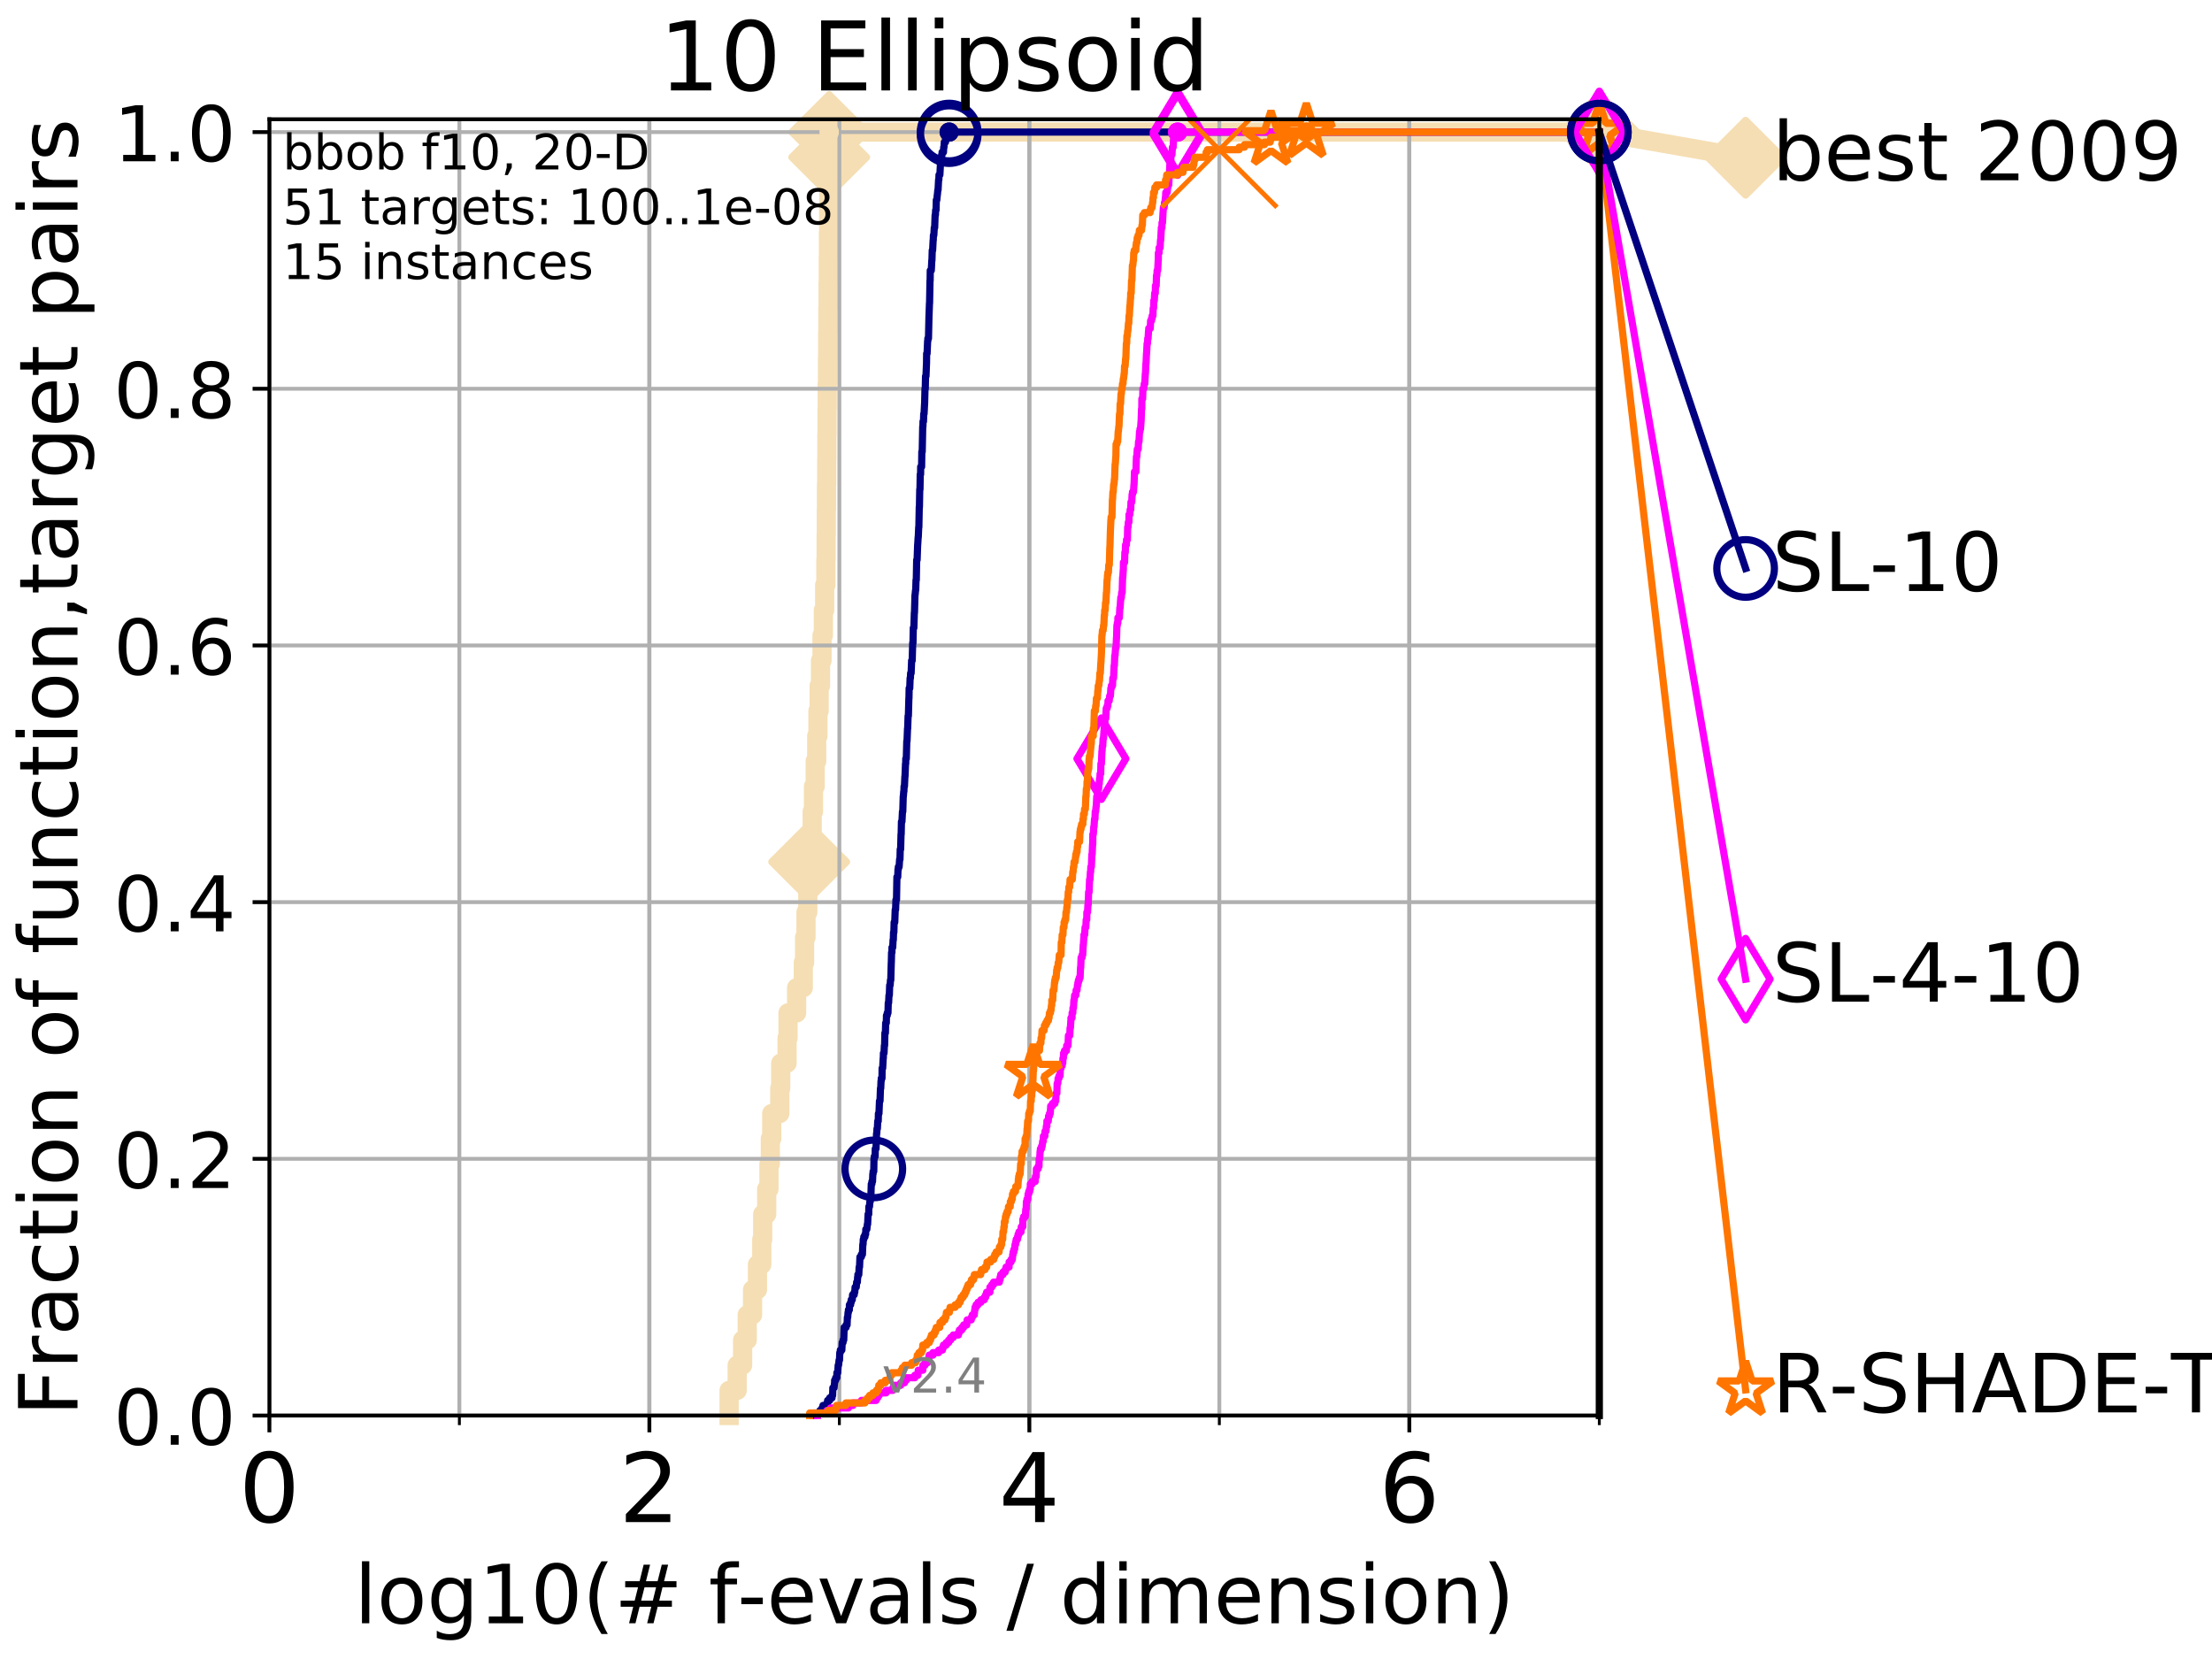 <?xml version="1.0" encoding="utf-8" standalone="no"?>
<!DOCTYPE svg PUBLIC "-//W3C//DTD SVG 1.1//EN"
  "http://www.w3.org/Graphics/SVG/1.1/DTD/svg11.dtd">
<!-- Created with matplotlib (http://matplotlib.org/) -->
<svg height="345.6pt" version="1.1" viewBox="0 0 460.8 345.6" width="460.8pt" xmlns="http://www.w3.org/2000/svg" xmlns:xlink="http://www.w3.org/1999/xlink">
 <defs>
  <style type="text/css">
*{stroke-linecap:butt;stroke-linejoin:round;}
  </style>
 </defs>
 <g id="figure_1">
  <g id="patch_1">
   <path d="M 0 345.6 
L 460.8 345.6 
L 460.8 0 
L 0 0 
z
" style="fill:#ffffff;"/>
  </g>
  <g id="axes_1">
   <g id="patch_2">
    <path d="M 56.12 294.88 
L 333.168 294.88 
L 333.168 24.84 
L 56.12 24.84 
z
" style="fill:#ffffff;"/>
   </g>
   <g id="line2d_1">
    <path d="M 151.888 294.88 
L 151.888 289.638 
L 153.569 289.638 
L 153.569 284.395 
L 154.702 284.395 
L 154.702 279.153 
L 155.657 279.153 
L 155.657 273.91 
L 156.773 273.91 
L 156.773 268.668 
L 157.795 268.668 
L 157.795 263.425 
L 158.692 263.425 
L 158.692 258.183 
L 158.885 258.183 
L 158.885 252.94 
L 159.717 252.94 
L 159.717 247.698 
L 160.19 247.698 
L 160.19 242.455 
L 160.47 242.455 
L 160.47 237.213 
L 160.765 237.213 
L 160.765 231.97 
L 162.442 231.97 
L 162.442 226.728 
L 162.639 226.728 
L 162.639 221.485 
L 163.957 221.485 
L 163.957 216.243 
L 164.16 216.243 
L 164.16 211 
L 165.952 211 
L 165.952 205.758 
L 167.339 205.758 
L 167.339 200.515 
L 167.608 200.515 
L 167.608 195.273 
L 167.903 195.273 
L 167.903 190.03 
L 168.278 190.03 
L 168.278 184.788 
L 168.563 184.788 
L 168.563 179.546 
L 168.824 179.546 
L 168.824 174.303 
L 169.194 174.303 
L 169.194 169.061 
L 169.461 169.061 
L 169.461 163.818 
L 169.818 163.818 
L 169.818 158.576 
L 170.133 158.576 
L 170.133 153.333 
L 170.391 153.333 
L 170.391 148.091 
L 170.648 148.091 
L 170.648 142.848 
L 170.93 142.848 
L 170.93 137.606 
L 171.242 137.606 
L 171.242 132.363 
L 171.519 132.363 
L 171.519 127.121 
L 171.791 127.121 
L 171.791 121.878 
L 172.046 121.878 
L 172.046 116.636 
L 172.093 116.636 
L 172.093 111.393 
L 172.135 111.393 
L 172.135 106.151 
L 172.174 106.151 
L 172.174 100.908 
L 172.22 100.908 
L 172.22 95.666 
L 172.255 95.666 
L 172.255 90.423 
L 172.292 90.423 
L 172.292 85.181 
L 172.328 85.181 
L 172.328 79.938 
L 172.376 79.938 
L 172.376 74.696 
L 172.414 74.696 
L 172.414 69.453 
L 172.458 69.453 
L 172.458 64.211 
L 172.504 64.211 
L 172.504 58.969 
L 172.536 58.969 
L 172.536 53.726 
L 172.574 53.726 
L 172.574 48.484 
L 172.617 48.484 
L 172.617 43.241 
L 172.656 43.241 
L 172.656 37.999 
L 172.702 37.999 
L 172.702 32.756 
L 172.74 32.756 
L 172.74 27.514 
L 333.168 27.514 
" style="fill:none;stroke:#f5deb3;stroke-linecap:square;stroke-width:4;"/>
   </g>
   <g id="line2d_2">
    <defs>
     <path d="M -0 7.778 
L 7.778 0 
L 0 -7.778 
L -7.778 -0 
z
" id="md95be9aba4" style="stroke:#f5deb3;stroke-linejoin:miter;stroke-width:1.5;"/>
    </defs>
    <g>
     <use style="fill:#f5deb3;stroke:#f5deb3;stroke-linejoin:miter;stroke-width:1.5;" x="168.563" xlink:href="#md95be9aba4" y="179.546"/>
     <use style="fill:#f5deb3;stroke:#f5deb3;stroke-linejoin:miter;stroke-width:1.5;" x="172.74" xlink:href="#md95be9aba4" y="32.756"/>
     <use style="fill:#f5deb3;stroke:#f5deb3;stroke-linejoin:miter;stroke-width:1.5;" x="172.74" xlink:href="#md95be9aba4" y="27.514"/>
     <use style="fill:#f5deb3;stroke:#f5deb3;stroke-linejoin:miter;stroke-width:1.5;" x="333.168" xlink:href="#md95be9aba4" y="27.514"/>
    </g>
   </g>
   <g id="line2d_3">
    <path style="fill:none;stroke:#f5deb3;stroke-linecap:square;stroke-width:4;"/>
    <g/>
   </g>
   <g id="line2d_4">
    <path d="M 333.168 27.514 
L 363.643 32.861 
" style="fill:none;stroke:#f5deb3;stroke-linecap:square;stroke-width:4;"/>
    <g>
     <use style="fill:#f5deb3;stroke:#f5deb3;stroke-linejoin:miter;stroke-width:1.5;" x="333.168" xlink:href="#md95be9aba4" y="27.514"/>
     <use style="fill:#f5deb3;stroke:#f5deb3;stroke-linejoin:miter;stroke-width:1.5;" x="363.643" xlink:href="#md95be9aba4" y="32.861"/>
    </g>
   </g>
   <g id="matplotlib.axis_1">
    <g id="xtick_1">
     <g id="line2d_5">
      <path clip-path="url(#p562dd38d21)" d="M 56.12 294.88 
L 56.12 24.84 
" style="fill:none;stroke:#b0b0b0;stroke-linecap:square;stroke-width:0.8;"/>
     </g>
     <g id="line2d_6">
      <defs>
       <path d="M 0 0 
L 0 3.5 
" id="m7da01d1da4" style="stroke:#000000;stroke-width:0.8;"/>
      </defs>
      <g>
       <use style="stroke:#000000;stroke-width:0.8;" x="56.12" xlink:href="#m7da01d1da4" y="294.88"/>
      </g>
     </g>
     <g id="text_1">
      <!-- 0 -->
      <defs>
       <path d="M 31.781 66.406 
Q 24.172 66.406 20.328 58.906 
Q 16.5 51.422 16.5 36.375 
Q 16.5 21.391 20.328 13.891 
Q 24.172 6.391 31.781 6.391 
Q 39.453 6.391 43.281 13.891 
Q 47.125 21.391 47.125 36.375 
Q 47.125 51.422 43.281 58.906 
Q 39.453 66.406 31.781 66.406 
z
M 31.781 74.219 
Q 44.047 74.219 50.516 64.516 
Q 56.984 54.828 56.984 36.375 
Q 56.984 17.969 50.516 8.266 
Q 44.047 -1.422 31.781 -1.422 
Q 19.531 -1.422 13.062 8.266 
Q 6.594 17.969 6.594 36.375 
Q 6.594 54.828 13.062 64.516 
Q 19.531 74.219 31.781 74.219 
z
" id="DejaVuSans-30"/>
      </defs>
      <g transform="translate(49.758 317.077)scale(0.2 -0.2)">
       <use xlink:href="#DejaVuSans-30"/>
      </g>
     </g>
    </g>
    <g id="xtick_2">
     <g id="line2d_7">
      <path clip-path="url(#p562dd38d21)" d="M 135.277 294.88 
L 135.277 24.84 
" style="fill:none;stroke:#b0b0b0;stroke-linecap:square;stroke-width:0.8;"/>
     </g>
     <g id="line2d_8">
      <g>
       <use style="stroke:#000000;stroke-width:0.8;" x="135.277" xlink:href="#m7da01d1da4" y="294.88"/>
      </g>
     </g>
     <g id="text_2">
      <!-- 2 -->
      <defs>
       <path d="M 19.188 8.297 
L 53.609 8.297 
L 53.609 0 
L 7.328 0 
L 7.328 8.297 
Q 12.938 14.109 22.625 23.891 
Q 32.328 33.688 34.812 36.531 
Q 39.547 41.844 41.422 45.531 
Q 43.312 49.219 43.312 52.781 
Q 43.312 58.594 39.234 62.25 
Q 35.156 65.922 28.609 65.922 
Q 23.969 65.922 18.812 64.312 
Q 13.672 62.703 7.812 59.422 
L 7.812 69.391 
Q 13.766 71.781 18.938 73 
Q 24.125 74.219 28.422 74.219 
Q 39.75 74.219 46.484 68.547 
Q 53.219 62.891 53.219 53.422 
Q 53.219 48.922 51.531 44.891 
Q 49.859 40.875 45.406 35.406 
Q 44.188 33.984 37.641 27.219 
Q 31.109 20.453 19.188 8.297 
z
" id="DejaVuSans-32"/>
      </defs>
      <g transform="translate(128.914 317.077)scale(0.2 -0.2)">
       <use xlink:href="#DejaVuSans-32"/>
      </g>
     </g>
    </g>
    <g id="xtick_3">
     <g id="line2d_9">
      <path clip-path="url(#p562dd38d21)" d="M 214.433 294.88 
L 214.433 24.84 
" style="fill:none;stroke:#b0b0b0;stroke-linecap:square;stroke-width:0.8;"/>
     </g>
     <g id="line2d_10">
      <g>
       <use style="stroke:#000000;stroke-width:0.8;" x="214.433" xlink:href="#m7da01d1da4" y="294.88"/>
      </g>
     </g>
     <g id="text_3">
      <!-- 4 -->
      <defs>
       <path d="M 37.797 64.312 
L 12.891 25.391 
L 37.797 25.391 
z
M 35.203 72.906 
L 47.609 72.906 
L 47.609 25.391 
L 58.016 25.391 
L 58.016 17.188 
L 47.609 17.188 
L 47.609 0 
L 37.797 0 
L 37.797 17.188 
L 4.891 17.188 
L 4.891 26.703 
z
" id="DejaVuSans-34"/>
      </defs>
      <g transform="translate(208.071 317.077)scale(0.2 -0.2)">
       <use xlink:href="#DejaVuSans-34"/>
      </g>
     </g>
    </g>
    <g id="xtick_4">
     <g id="line2d_11">
      <path clip-path="url(#p562dd38d21)" d="M 293.59 294.88 
L 293.59 24.84 
" style="fill:none;stroke:#b0b0b0;stroke-linecap:square;stroke-width:0.8;"/>
     </g>
     <g id="line2d_12">
      <g>
       <use style="stroke:#000000;stroke-width:0.8;" x="293.59" xlink:href="#m7da01d1da4" y="294.88"/>
      </g>
     </g>
     <g id="text_4">
      <!-- 6 -->
      <defs>
       <path d="M 33.016 40.375 
Q 26.375 40.375 22.484 35.828 
Q 18.609 31.297 18.609 23.391 
Q 18.609 15.531 22.484 10.953 
Q 26.375 6.391 33.016 6.391 
Q 39.656 6.391 43.531 10.953 
Q 47.406 15.531 47.406 23.391 
Q 47.406 31.297 43.531 35.828 
Q 39.656 40.375 33.016 40.375 
z
M 52.594 71.297 
L 52.594 62.312 
Q 48.875 64.062 45.094 64.984 
Q 41.312 65.922 37.594 65.922 
Q 27.828 65.922 22.672 59.328 
Q 17.531 52.734 16.797 39.406 
Q 19.672 43.656 24.016 45.922 
Q 28.375 48.188 33.594 48.188 
Q 44.578 48.188 50.953 41.516 
Q 57.328 34.859 57.328 23.391 
Q 57.328 12.156 50.688 5.359 
Q 44.047 -1.422 33.016 -1.422 
Q 20.359 -1.422 13.672 8.266 
Q 6.984 17.969 6.984 36.375 
Q 6.984 53.656 15.188 63.938 
Q 23.391 74.219 37.203 74.219 
Q 40.922 74.219 44.703 73.484 
Q 48.484 72.75 52.594 71.297 
z
" id="DejaVuSans-36"/>
      </defs>
      <g transform="translate(287.227 317.077)scale(0.2 -0.2)">
       <use xlink:href="#DejaVuSans-36"/>
      </g>
     </g>
    </g>
    <g id="xtick_5">
     <g id="line2d_13">
      <path clip-path="url(#p562dd38d21)" d="M 56.12 294.88 
L 56.12 24.84 
" style="fill:none;stroke:#b0b0b0;stroke-linecap:square;stroke-width:0.8;"/>
     </g>
     <g id="line2d_14">
      <defs>
       <path d="M 0 0 
L 0 2 
" id="me5eac60810" style="stroke:#000000;stroke-width:0.6;"/>
      </defs>
      <g>
       <use style="stroke:#000000;stroke-width:0.6;" x="56.12" xlink:href="#me5eac60810" y="294.88"/>
      </g>
     </g>
    </g>
    <g id="xtick_6">
     <g id="line2d_15">
      <path clip-path="url(#p562dd38d21)" d="M 95.698 294.88 
L 95.698 24.84 
" style="fill:none;stroke:#b0b0b0;stroke-linecap:square;stroke-width:0.8;"/>
     </g>
     <g id="line2d_16">
      <g>
       <use style="stroke:#000000;stroke-width:0.6;" x="95.698" xlink:href="#me5eac60810" y="294.88"/>
      </g>
     </g>
    </g>
    <g id="xtick_7">
     <g id="line2d_17">
      <path clip-path="url(#p562dd38d21)" d="M 135.277 294.88 
L 135.277 24.84 
" style="fill:none;stroke:#b0b0b0;stroke-linecap:square;stroke-width:0.8;"/>
     </g>
     <g id="line2d_18">
      <g>
       <use style="stroke:#000000;stroke-width:0.6;" x="135.277" xlink:href="#me5eac60810" y="294.88"/>
      </g>
     </g>
    </g>
    <g id="xtick_8">
     <g id="line2d_19">
      <path clip-path="url(#p562dd38d21)" d="M 174.855 294.88 
L 174.855 24.84 
" style="fill:none;stroke:#b0b0b0;stroke-linecap:square;stroke-width:0.8;"/>
     </g>
     <g id="line2d_20">
      <g>
       <use style="stroke:#000000;stroke-width:0.6;" x="174.855" xlink:href="#me5eac60810" y="294.88"/>
      </g>
     </g>
    </g>
    <g id="xtick_9">
     <g id="line2d_21">
      <path clip-path="url(#p562dd38d21)" d="M 214.433 294.88 
L 214.433 24.84 
" style="fill:none;stroke:#b0b0b0;stroke-linecap:square;stroke-width:0.8;"/>
     </g>
     <g id="line2d_22">
      <g>
       <use style="stroke:#000000;stroke-width:0.6;" x="214.433" xlink:href="#me5eac60810" y="294.88"/>
      </g>
     </g>
    </g>
    <g id="xtick_10">
     <g id="line2d_23">
      <path clip-path="url(#p562dd38d21)" d="M 254.011 294.88 
L 254.011 24.84 
" style="fill:none;stroke:#b0b0b0;stroke-linecap:square;stroke-width:0.8;"/>
     </g>
     <g id="line2d_24">
      <g>
       <use style="stroke:#000000;stroke-width:0.6;" x="254.011" xlink:href="#me5eac60810" y="294.88"/>
      </g>
     </g>
    </g>
    <g id="xtick_11">
     <g id="line2d_25">
      <path clip-path="url(#p562dd38d21)" d="M 293.59 294.88 
L 293.59 24.84 
" style="fill:none;stroke:#b0b0b0;stroke-linecap:square;stroke-width:0.8;"/>
     </g>
     <g id="line2d_26">
      <g>
       <use style="stroke:#000000;stroke-width:0.6;" x="293.59" xlink:href="#me5eac60810" y="294.88"/>
      </g>
     </g>
    </g>
    <g id="xtick_12">
     <g id="line2d_27">
      <path clip-path="url(#p562dd38d21)" d="M 333.168 294.88 
L 333.168 24.84 
" style="fill:none;stroke:#b0b0b0;stroke-linecap:square;stroke-width:0.8;"/>
     </g>
     <g id="line2d_28">
      <g>
       <use style="stroke:#000000;stroke-width:0.6;" x="333.168" xlink:href="#me5eac60810" y="294.88"/>
      </g>
     </g>
    </g>
    <g id="text_5">
     <!-- log10(# f-evals / dimension) -->
     <defs>
      <path d="M 9.422 75.984 
L 18.406 75.984 
L 18.406 0 
L 9.422 0 
z
" id="DejaVuSans-6c"/>
      <path d="M 30.609 48.391 
Q 23.391 48.391 19.188 42.75 
Q 14.984 37.109 14.984 27.297 
Q 14.984 17.484 19.156 11.844 
Q 23.344 6.203 30.609 6.203 
Q 37.797 6.203 41.984 11.859 
Q 46.188 17.531 46.188 27.297 
Q 46.188 37.016 41.984 42.703 
Q 37.797 48.391 30.609 48.391 
z
M 30.609 56 
Q 42.328 56 49.016 48.375 
Q 55.719 40.766 55.719 27.297 
Q 55.719 13.875 49.016 6.219 
Q 42.328 -1.422 30.609 -1.422 
Q 18.844 -1.422 12.172 6.219 
Q 5.516 13.875 5.516 27.297 
Q 5.516 40.766 12.172 48.375 
Q 18.844 56 30.609 56 
z
" id="DejaVuSans-6f"/>
      <path d="M 45.406 27.984 
Q 45.406 37.75 41.375 43.109 
Q 37.359 48.484 30.078 48.484 
Q 22.859 48.484 18.828 43.109 
Q 14.797 37.75 14.797 27.984 
Q 14.797 18.266 18.828 12.891 
Q 22.859 7.516 30.078 7.516 
Q 37.359 7.516 41.375 12.891 
Q 45.406 18.266 45.406 27.984 
z
M 54.391 6.781 
Q 54.391 -7.172 48.188 -13.984 
Q 42 -20.797 29.203 -20.797 
Q 24.469 -20.797 20.266 -20.094 
Q 16.062 -19.391 12.109 -17.922 
L 12.109 -9.188 
Q 16.062 -11.328 19.922 -12.344 
Q 23.781 -13.375 27.781 -13.375 
Q 36.625 -13.375 41.016 -8.766 
Q 45.406 -4.156 45.406 5.172 
L 45.406 9.625 
Q 42.625 4.781 38.281 2.391 
Q 33.938 0 27.875 0 
Q 17.828 0 11.672 7.656 
Q 5.516 15.328 5.516 27.984 
Q 5.516 40.672 11.672 48.328 
Q 17.828 56 27.875 56 
Q 33.938 56 38.281 53.609 
Q 42.625 51.219 45.406 46.391 
L 45.406 54.688 
L 54.391 54.688 
z
" id="DejaVuSans-67"/>
      <path d="M 12.406 8.297 
L 28.516 8.297 
L 28.516 63.922 
L 10.984 60.406 
L 10.984 69.391 
L 28.422 72.906 
L 38.281 72.906 
L 38.281 8.297 
L 54.391 8.297 
L 54.391 0 
L 12.406 0 
z
" id="DejaVuSans-31"/>
      <path d="M 31 75.875 
Q 24.469 64.656 21.281 53.656 
Q 18.109 42.672 18.109 31.391 
Q 18.109 20.125 21.312 9.062 
Q 24.516 -2 31 -13.188 
L 23.188 -13.188 
Q 15.875 -1.703 12.234 9.375 
Q 8.594 20.453 8.594 31.391 
Q 8.594 42.281 12.203 53.312 
Q 15.828 64.359 23.188 75.875 
z
" id="DejaVuSans-28"/>
      <path d="M 51.125 44 
L 36.922 44 
L 32.812 27.688 
L 47.125 27.688 
z
M 43.797 71.781 
L 38.719 51.516 
L 52.984 51.516 
L 58.109 71.781 
L 65.922 71.781 
L 60.891 51.516 
L 76.125 51.516 
L 76.125 44 
L 58.984 44 
L 54.984 27.688 
L 70.516 27.688 
L 70.516 20.219 
L 53.078 20.219 
L 48 0 
L 40.188 0 
L 45.219 20.219 
L 30.906 20.219 
L 25.875 0 
L 18.016 0 
L 23.094 20.219 
L 7.719 20.219 
L 7.719 27.688 
L 24.906 27.688 
L 29 44 
L 13.281 44 
L 13.281 51.516 
L 30.906 51.516 
L 35.891 71.781 
z
" id="DejaVuSans-23"/>
      <path id="DejaVuSans-20"/>
      <path d="M 37.109 75.984 
L 37.109 68.5 
L 28.516 68.5 
Q 23.688 68.5 21.797 66.547 
Q 19.922 64.594 19.922 59.516 
L 19.922 54.688 
L 34.719 54.688 
L 34.719 47.703 
L 19.922 47.703 
L 19.922 0 
L 10.891 0 
L 10.891 47.703 
L 2.297 47.703 
L 2.297 54.688 
L 10.891 54.688 
L 10.891 58.5 
Q 10.891 67.625 15.141 71.797 
Q 19.391 75.984 28.609 75.984 
z
" id="DejaVuSans-66"/>
      <path d="M 4.891 31.391 
L 31.203 31.391 
L 31.203 23.391 
L 4.891 23.391 
z
" id="DejaVuSans-2d"/>
      <path d="M 56.203 29.594 
L 56.203 25.203 
L 14.891 25.203 
Q 15.484 15.922 20.484 11.062 
Q 25.484 6.203 34.422 6.203 
Q 39.594 6.203 44.453 7.469 
Q 49.312 8.734 54.109 11.281 
L 54.109 2.781 
Q 49.266 0.734 44.188 -0.344 
Q 39.109 -1.422 33.891 -1.422 
Q 20.797 -1.422 13.156 6.188 
Q 5.516 13.812 5.516 26.812 
Q 5.516 40.234 12.766 48.109 
Q 20.016 56 32.328 56 
Q 43.359 56 49.781 48.891 
Q 56.203 41.797 56.203 29.594 
z
M 47.219 32.234 
Q 47.125 39.594 43.094 43.984 
Q 39.062 48.391 32.422 48.391 
Q 24.906 48.391 20.391 44.141 
Q 15.875 39.891 15.188 32.172 
z
" id="DejaVuSans-65"/>
      <path d="M 2.984 54.688 
L 12.5 54.688 
L 29.594 8.797 
L 46.688 54.688 
L 56.203 54.688 
L 35.688 0 
L 23.484 0 
z
" id="DejaVuSans-76"/>
      <path d="M 34.281 27.484 
Q 23.391 27.484 19.188 25 
Q 14.984 22.516 14.984 16.5 
Q 14.984 11.719 18.141 8.906 
Q 21.297 6.109 26.703 6.109 
Q 34.188 6.109 38.703 11.406 
Q 43.219 16.703 43.219 25.484 
L 43.219 27.484 
z
M 52.203 31.203 
L 52.203 0 
L 43.219 0 
L 43.219 8.297 
Q 40.141 3.328 35.547 0.953 
Q 30.953 -1.422 24.312 -1.422 
Q 15.922 -1.422 10.953 3.297 
Q 6 8.016 6 15.922 
Q 6 25.141 12.172 29.828 
Q 18.359 34.516 30.609 34.516 
L 43.219 34.516 
L 43.219 35.406 
Q 43.219 41.609 39.141 45 
Q 35.062 48.391 27.688 48.391 
Q 23 48.391 18.547 47.266 
Q 14.109 46.141 10.016 43.891 
L 10.016 52.203 
Q 14.938 54.109 19.578 55.047 
Q 24.219 56 28.609 56 
Q 40.484 56 46.344 49.844 
Q 52.203 43.703 52.203 31.203 
z
" id="DejaVuSans-61"/>
      <path d="M 44.281 53.078 
L 44.281 44.578 
Q 40.484 46.531 36.375 47.5 
Q 32.281 48.484 27.875 48.484 
Q 21.188 48.484 17.844 46.438 
Q 14.5 44.391 14.5 40.281 
Q 14.5 37.156 16.891 35.375 
Q 19.281 33.594 26.516 31.984 
L 29.594 31.297 
Q 39.156 29.25 43.188 25.516 
Q 47.219 21.781 47.219 15.094 
Q 47.219 7.469 41.188 3.016 
Q 35.156 -1.422 24.609 -1.422 
Q 20.219 -1.422 15.453 -0.562 
Q 10.688 0.297 5.422 2 
L 5.422 11.281 
Q 10.406 8.688 15.234 7.391 
Q 20.062 6.109 24.812 6.109 
Q 31.156 6.109 34.562 8.281 
Q 37.984 10.453 37.984 14.406 
Q 37.984 18.062 35.516 20.016 
Q 33.062 21.969 24.703 23.781 
L 21.578 24.516 
Q 13.234 26.266 9.516 29.906 
Q 5.812 33.547 5.812 39.891 
Q 5.812 47.609 11.281 51.797 
Q 16.75 56 26.812 56 
Q 31.781 56 36.172 55.266 
Q 40.578 54.547 44.281 53.078 
z
" id="DejaVuSans-73"/>
      <path d="M 25.391 72.906 
L 33.688 72.906 
L 8.297 -9.281 
L 0 -9.281 
z
" id="DejaVuSans-2f"/>
      <path d="M 45.406 46.391 
L 45.406 75.984 
L 54.391 75.984 
L 54.391 0 
L 45.406 0 
L 45.406 8.203 
Q 42.578 3.328 38.25 0.953 
Q 33.938 -1.422 27.875 -1.422 
Q 17.969 -1.422 11.734 6.484 
Q 5.516 14.406 5.516 27.297 
Q 5.516 40.188 11.734 48.094 
Q 17.969 56 27.875 56 
Q 33.938 56 38.25 53.625 
Q 42.578 51.266 45.406 46.391 
z
M 14.797 27.297 
Q 14.797 17.391 18.875 11.75 
Q 22.953 6.109 30.078 6.109 
Q 37.203 6.109 41.297 11.75 
Q 45.406 17.391 45.406 27.297 
Q 45.406 37.203 41.297 42.844 
Q 37.203 48.484 30.078 48.484 
Q 22.953 48.484 18.875 42.844 
Q 14.797 37.203 14.797 27.297 
z
" id="DejaVuSans-64"/>
      <path d="M 9.422 54.688 
L 18.406 54.688 
L 18.406 0 
L 9.422 0 
z
M 9.422 75.984 
L 18.406 75.984 
L 18.406 64.594 
L 9.422 64.594 
z
" id="DejaVuSans-69"/>
      <path d="M 52 44.188 
Q 55.375 50.25 60.062 53.125 
Q 64.75 56 71.094 56 
Q 79.641 56 84.281 50.016 
Q 88.922 44.047 88.922 33.016 
L 88.922 0 
L 79.891 0 
L 79.891 32.719 
Q 79.891 40.578 77.094 44.375 
Q 74.312 48.188 68.609 48.188 
Q 61.625 48.188 57.562 43.547 
Q 53.516 38.922 53.516 30.906 
L 53.516 0 
L 44.484 0 
L 44.484 32.719 
Q 44.484 40.625 41.703 44.406 
Q 38.922 48.188 33.109 48.188 
Q 26.219 48.188 22.156 43.531 
Q 18.109 38.875 18.109 30.906 
L 18.109 0 
L 9.078 0 
L 9.078 54.688 
L 18.109 54.688 
L 18.109 46.188 
Q 21.188 51.219 25.484 53.609 
Q 29.781 56 35.688 56 
Q 41.656 56 45.828 52.969 
Q 50 49.953 52 44.188 
z
" id="DejaVuSans-6d"/>
      <path d="M 54.891 33.016 
L 54.891 0 
L 45.906 0 
L 45.906 32.719 
Q 45.906 40.484 42.875 44.328 
Q 39.844 48.188 33.797 48.188 
Q 26.516 48.188 22.312 43.547 
Q 18.109 38.922 18.109 30.906 
L 18.109 0 
L 9.078 0 
L 9.078 54.688 
L 18.109 54.688 
L 18.109 46.188 
Q 21.344 51.125 25.703 53.562 
Q 30.078 56 35.797 56 
Q 45.219 56 50.047 50.172 
Q 54.891 44.344 54.891 33.016 
z
" id="DejaVuSans-6e"/>
      <path d="M 8.016 75.875 
L 15.828 75.875 
Q 23.141 64.359 26.781 53.312 
Q 30.422 42.281 30.422 31.391 
Q 30.422 20.453 26.781 9.375 
Q 23.141 -1.703 15.828 -13.188 
L 8.016 -13.188 
Q 14.5 -2 17.703 9.062 
Q 20.906 20.125 20.906 31.391 
Q 20.906 42.672 17.703 53.656 
Q 14.5 64.656 8.016 75.875 
z
" id="DejaVuSans-29"/>
     </defs>
     <g transform="translate(73.803 338.154)scale(0.17 -0.17)">
      <use xlink:href="#DejaVuSans-6c"/>
      <use x="27.783" xlink:href="#DejaVuSans-6f"/>
      <use x="88.965" xlink:href="#DejaVuSans-67"/>
      <use x="152.441" xlink:href="#DejaVuSans-31"/>
      <use x="216.064" xlink:href="#DejaVuSans-30"/>
      <use x="279.688" xlink:href="#DejaVuSans-28"/>
      <use x="318.701" xlink:href="#DejaVuSans-23"/>
      <use x="402.49" xlink:href="#DejaVuSans-20"/>
      <use x="434.277" xlink:href="#DejaVuSans-66"/>
      <use x="469.404" xlink:href="#DejaVuSans-2d"/>
      <use x="505.488" xlink:href="#DejaVuSans-65"/>
      <use x="567.012" xlink:href="#DejaVuSans-76"/>
      <use x="626.191" xlink:href="#DejaVuSans-61"/>
      <use x="687.471" xlink:href="#DejaVuSans-6c"/>
      <use x="715.254" xlink:href="#DejaVuSans-73"/>
      <use x="767.354" xlink:href="#DejaVuSans-20"/>
      <use x="799.141" xlink:href="#DejaVuSans-2f"/>
      <use x="832.832" xlink:href="#DejaVuSans-20"/>
      <use x="864.619" xlink:href="#DejaVuSans-64"/>
      <use x="928.096" xlink:href="#DejaVuSans-69"/>
      <use x="955.879" xlink:href="#DejaVuSans-6d"/>
      <use x="1053.291" xlink:href="#DejaVuSans-65"/>
      <use x="1114.814" xlink:href="#DejaVuSans-6e"/>
      <use x="1178.193" xlink:href="#DejaVuSans-73"/>
      <use x="1230.293" xlink:href="#DejaVuSans-69"/>
      <use x="1258.076" xlink:href="#DejaVuSans-6f"/>
      <use x="1319.258" xlink:href="#DejaVuSans-6e"/>
      <use x="1382.637" xlink:href="#DejaVuSans-29"/>
     </g>
    </g>
   </g>
   <g id="matplotlib.axis_2">
    <g id="ytick_1">
     <g id="line2d_29">
      <path clip-path="url(#p562dd38d21)" d="M 56.12 294.88 
L 333.168 294.88 
" style="fill:none;stroke:#b0b0b0;stroke-linecap:square;stroke-width:0.8;"/>
     </g>
     <g id="line2d_30">
      <defs>
       <path d="M 0 0 
L -3.5 0 
" id="m4f6bb5a956" style="stroke:#000000;stroke-width:0.8;"/>
      </defs>
      <g>
       <use style="stroke:#000000;stroke-width:0.8;" x="56.12" xlink:href="#m4f6bb5a956" y="294.88"/>
      </g>
     </g>
     <g id="text_6">
      <!-- 0.0 -->
      <defs>
       <path d="M 10.688 12.406 
L 21 12.406 
L 21 0 
L 10.688 0 
z
" id="DejaVuSans-2e"/>
      </defs>
      <g transform="translate(23.675 300.959)scale(0.16 -0.16)">
       <use xlink:href="#DejaVuSans-30"/>
       <use x="63.623" xlink:href="#DejaVuSans-2e"/>
       <use x="95.41" xlink:href="#DejaVuSans-30"/>
      </g>
     </g>
    </g>
    <g id="ytick_2">
     <g id="line2d_31">
      <path clip-path="url(#p562dd38d21)" d="M 56.12 241.407 
L 333.168 241.407 
" style="fill:none;stroke:#b0b0b0;stroke-linecap:square;stroke-width:0.8;"/>
     </g>
     <g id="line2d_32">
      <g>
       <use style="stroke:#000000;stroke-width:0.8;" x="56.12" xlink:href="#m4f6bb5a956" y="241.407"/>
      </g>
     </g>
     <g id="text_7">
      <!-- 0.2 -->
      <g transform="translate(23.675 247.485)scale(0.16 -0.16)">
       <use xlink:href="#DejaVuSans-30"/>
       <use x="63.623" xlink:href="#DejaVuSans-2e"/>
       <use x="95.41" xlink:href="#DejaVuSans-32"/>
      </g>
     </g>
    </g>
    <g id="ytick_3">
     <g id="line2d_33">
      <path clip-path="url(#p562dd38d21)" d="M 56.12 187.933 
L 333.168 187.933 
" style="fill:none;stroke:#b0b0b0;stroke-linecap:square;stroke-width:0.8;"/>
     </g>
     <g id="line2d_34">
      <g>
       <use style="stroke:#000000;stroke-width:0.8;" x="56.12" xlink:href="#m4f6bb5a956" y="187.933"/>
      </g>
     </g>
     <g id="text_8">
      <!-- 0.4 -->
      <g transform="translate(23.675 194.012)scale(0.16 -0.16)">
       <use xlink:href="#DejaVuSans-30"/>
       <use x="63.623" xlink:href="#DejaVuSans-2e"/>
       <use x="95.41" xlink:href="#DejaVuSans-34"/>
      </g>
     </g>
    </g>
    <g id="ytick_4">
     <g id="line2d_35">
      <path clip-path="url(#p562dd38d21)" d="M 56.12 134.46 
L 333.168 134.46 
" style="fill:none;stroke:#b0b0b0;stroke-linecap:square;stroke-width:0.8;"/>
     </g>
     <g id="line2d_36">
      <g>
       <use style="stroke:#000000;stroke-width:0.8;" x="56.12" xlink:href="#m4f6bb5a956" y="134.46"/>
      </g>
     </g>
     <g id="text_9">
      <!-- 0.6 -->
      <g transform="translate(23.675 140.539)scale(0.16 -0.16)">
       <use xlink:href="#DejaVuSans-30"/>
       <use x="63.623" xlink:href="#DejaVuSans-2e"/>
       <use x="95.41" xlink:href="#DejaVuSans-36"/>
      </g>
     </g>
    </g>
    <g id="ytick_5">
     <g id="line2d_37">
      <path clip-path="url(#p562dd38d21)" d="M 56.12 80.987 
L 333.168 80.987 
" style="fill:none;stroke:#b0b0b0;stroke-linecap:square;stroke-width:0.8;"/>
     </g>
     <g id="line2d_38">
      <g>
       <use style="stroke:#000000;stroke-width:0.8;" x="56.12" xlink:href="#m4f6bb5a956" y="80.987"/>
      </g>
     </g>
     <g id="text_10">
      <!-- 0.8 -->
      <defs>
       <path d="M 31.781 34.625 
Q 24.75 34.625 20.719 30.859 
Q 16.703 27.094 16.703 20.516 
Q 16.703 13.922 20.719 10.156 
Q 24.75 6.391 31.781 6.391 
Q 38.812 6.391 42.859 10.172 
Q 46.922 13.969 46.922 20.516 
Q 46.922 27.094 42.891 30.859 
Q 38.875 34.625 31.781 34.625 
z
M 21.922 38.812 
Q 15.578 40.375 12.031 44.719 
Q 8.5 49.078 8.5 55.328 
Q 8.5 64.062 14.719 69.141 
Q 20.953 74.219 31.781 74.219 
Q 42.672 74.219 48.875 69.141 
Q 55.078 64.062 55.078 55.328 
Q 55.078 49.078 51.531 44.719 
Q 48 40.375 41.703 38.812 
Q 48.828 37.156 52.797 32.312 
Q 56.781 27.484 56.781 20.516 
Q 56.781 9.906 50.312 4.234 
Q 43.844 -1.422 31.781 -1.422 
Q 19.734 -1.422 13.25 4.234 
Q 6.781 9.906 6.781 20.516 
Q 6.781 27.484 10.781 32.312 
Q 14.797 37.156 21.922 38.812 
z
M 18.312 54.391 
Q 18.312 48.734 21.844 45.562 
Q 25.391 42.391 31.781 42.391 
Q 38.141 42.391 41.719 45.562 
Q 45.312 48.734 45.312 54.391 
Q 45.312 60.062 41.719 63.234 
Q 38.141 66.406 31.781 66.406 
Q 25.391 66.406 21.844 63.234 
Q 18.312 60.062 18.312 54.391 
z
" id="DejaVuSans-38"/>
      </defs>
      <g transform="translate(23.675 87.066)scale(0.16 -0.16)">
       <use xlink:href="#DejaVuSans-30"/>
       <use x="63.623" xlink:href="#DejaVuSans-2e"/>
       <use x="95.41" xlink:href="#DejaVuSans-38"/>
      </g>
     </g>
    </g>
    <g id="ytick_6">
     <g id="line2d_39">
      <path clip-path="url(#p562dd38d21)" d="M 56.12 27.514 
L 333.168 27.514 
" style="fill:none;stroke:#b0b0b0;stroke-linecap:square;stroke-width:0.8;"/>
     </g>
     <g id="line2d_40">
      <g>
       <use style="stroke:#000000;stroke-width:0.8;" x="56.12" xlink:href="#m4f6bb5a956" y="27.514"/>
      </g>
     </g>
     <g id="text_11">
      <!-- 1.0 -->
      <g transform="translate(23.675 33.592)scale(0.16 -0.16)">
       <use xlink:href="#DejaVuSans-31"/>
       <use x="63.623" xlink:href="#DejaVuSans-2e"/>
       <use x="95.41" xlink:href="#DejaVuSans-30"/>
      </g>
     </g>
    </g>
    <g id="text_12">
     <!-- Fraction of function,target pairs -->
     <defs>
      <path d="M 9.812 72.906 
L 51.703 72.906 
L 51.703 64.594 
L 19.672 64.594 
L 19.672 43.109 
L 48.578 43.109 
L 48.578 34.812 
L 19.672 34.812 
L 19.672 0 
L 9.812 0 
z
" id="DejaVuSans-46"/>
      <path d="M 41.109 46.297 
Q 39.594 47.172 37.812 47.578 
Q 36.031 48 33.891 48 
Q 26.266 48 22.188 43.047 
Q 18.109 38.094 18.109 28.812 
L 18.109 0 
L 9.078 0 
L 9.078 54.688 
L 18.109 54.688 
L 18.109 46.188 
Q 20.953 51.172 25.484 53.578 
Q 30.031 56 36.531 56 
Q 37.453 56 38.578 55.875 
Q 39.703 55.766 41.062 55.516 
z
" id="DejaVuSans-72"/>
      <path d="M 48.781 52.594 
L 48.781 44.188 
Q 44.969 46.297 41.141 47.344 
Q 37.312 48.391 33.406 48.391 
Q 24.656 48.391 19.812 42.844 
Q 14.984 37.312 14.984 27.297 
Q 14.984 17.281 19.812 11.734 
Q 24.656 6.203 33.406 6.203 
Q 37.312 6.203 41.141 7.25 
Q 44.969 8.297 48.781 10.406 
L 48.781 2.094 
Q 45.016 0.344 40.984 -0.531 
Q 36.969 -1.422 32.422 -1.422 
Q 20.062 -1.422 12.781 6.344 
Q 5.516 14.109 5.516 27.297 
Q 5.516 40.672 12.859 48.328 
Q 20.219 56 33.016 56 
Q 37.156 56 41.109 55.141 
Q 45.062 54.297 48.781 52.594 
z
" id="DejaVuSans-63"/>
      <path d="M 18.312 70.219 
L 18.312 54.688 
L 36.812 54.688 
L 36.812 47.703 
L 18.312 47.703 
L 18.312 18.016 
Q 18.312 11.328 20.141 9.422 
Q 21.969 7.516 27.594 7.516 
L 36.812 7.516 
L 36.812 0 
L 27.594 0 
Q 17.188 0 13.234 3.875 
Q 9.281 7.766 9.281 18.016 
L 9.281 47.703 
L 2.688 47.703 
L 2.688 54.688 
L 9.281 54.688 
L 9.281 70.219 
z
" id="DejaVuSans-74"/>
      <path d="M 8.5 21.578 
L 8.5 54.688 
L 17.484 54.688 
L 17.484 21.922 
Q 17.484 14.156 20.5 10.266 
Q 23.531 6.391 29.594 6.391 
Q 36.859 6.391 41.078 11.031 
Q 45.312 15.672 45.312 23.688 
L 45.312 54.688 
L 54.297 54.688 
L 54.297 0 
L 45.312 0 
L 45.312 8.406 
Q 42.047 3.422 37.719 1 
Q 33.406 -1.422 27.688 -1.422 
Q 18.266 -1.422 13.375 4.438 
Q 8.5 10.297 8.5 21.578 
z
M 31.109 56 
z
" id="DejaVuSans-75"/>
      <path d="M 11.719 12.406 
L 22.016 12.406 
L 22.016 4 
L 14.016 -11.625 
L 7.719 -11.625 
L 11.719 4 
z
" id="DejaVuSans-2c"/>
      <path d="M 18.109 8.203 
L 18.109 -20.797 
L 9.078 -20.797 
L 9.078 54.688 
L 18.109 54.688 
L 18.109 46.391 
Q 20.953 51.266 25.266 53.625 
Q 29.594 56 35.594 56 
Q 45.562 56 51.781 48.094 
Q 58.016 40.188 58.016 27.297 
Q 58.016 14.406 51.781 6.484 
Q 45.562 -1.422 35.594 -1.422 
Q 29.594 -1.422 25.266 0.953 
Q 20.953 3.328 18.109 8.203 
z
M 48.688 27.297 
Q 48.688 37.203 44.609 42.844 
Q 40.531 48.484 33.406 48.484 
Q 26.266 48.484 22.188 42.844 
Q 18.109 37.203 18.109 27.297 
Q 18.109 17.391 22.188 11.75 
Q 26.266 6.109 33.406 6.109 
Q 40.531 6.109 44.609 11.75 
Q 48.688 17.391 48.688 27.297 
z
" id="DejaVuSans-70"/>
     </defs>
     <g transform="translate(16.14 294.999)rotate(-90)scale(0.17 -0.17)">
      <use xlink:href="#DejaVuSans-46"/>
      <use x="57.41" xlink:href="#DejaVuSans-72"/>
      <use x="98.523" xlink:href="#DejaVuSans-61"/>
      <use x="159.803" xlink:href="#DejaVuSans-63"/>
      <use x="214.783" xlink:href="#DejaVuSans-74"/>
      <use x="253.992" xlink:href="#DejaVuSans-69"/>
      <use x="281.775" xlink:href="#DejaVuSans-6f"/>
      <use x="342.957" xlink:href="#DejaVuSans-6e"/>
      <use x="406.336" xlink:href="#DejaVuSans-20"/>
      <use x="438.123" xlink:href="#DejaVuSans-6f"/>
      <use x="499.305" xlink:href="#DejaVuSans-66"/>
      <use x="534.51" xlink:href="#DejaVuSans-20"/>
      <use x="566.297" xlink:href="#DejaVuSans-66"/>
      <use x="601.502" xlink:href="#DejaVuSans-75"/>
      <use x="664.881" xlink:href="#DejaVuSans-6e"/>
      <use x="728.26" xlink:href="#DejaVuSans-63"/>
      <use x="783.24" xlink:href="#DejaVuSans-74"/>
      <use x="822.449" xlink:href="#DejaVuSans-69"/>
      <use x="850.232" xlink:href="#DejaVuSans-6f"/>
      <use x="911.414" xlink:href="#DejaVuSans-6e"/>
      <use x="974.793" xlink:href="#DejaVuSans-2c"/>
      <use x="1006.58" xlink:href="#DejaVuSans-74"/>
      <use x="1045.789" xlink:href="#DejaVuSans-61"/>
      <use x="1107.068" xlink:href="#DejaVuSans-72"/>
      <use x="1148.166" xlink:href="#DejaVuSans-67"/>
      <use x="1211.643" xlink:href="#DejaVuSans-65"/>
      <use x="1273.166" xlink:href="#DejaVuSans-74"/>
      <use x="1312.375" xlink:href="#DejaVuSans-20"/>
      <use x="1344.162" xlink:href="#DejaVuSans-70"/>
      <use x="1407.639" xlink:href="#DejaVuSans-61"/>
      <use x="1468.918" xlink:href="#DejaVuSans-69"/>
      <use x="1496.701" xlink:href="#DejaVuSans-72"/>
      <use x="1537.814" xlink:href="#DejaVuSans-73"/>
     </g>
    </g>
   </g>
   <g id="line2d_41">
    <defs>
     <path d="M 0 1.5 
C 0.398 1.5 0.779 1.342 1.061 1.061 
C 1.342 0.779 1.5 0.398 1.5 0 
C 1.5 -0.398 1.342 -0.779 1.061 -1.061 
C 0.779 -1.342 0.398 -1.5 0 -1.5 
C -0.398 -1.5 -0.779 -1.342 -1.061 -1.061 
C -1.342 -0.779 -1.5 -0.398 -1.5 0 
C -1.5 0.398 -1.342 0.779 -1.061 1.061 
C -0.779 1.342 -0.398 1.5 0 1.5 
z
" id="m55dd1eea26" style="stroke:#f5deb3;"/>
    </defs>
    <g>
     <use style="fill:#f5deb3;stroke:#f5deb3;" x="172.74" xlink:href="#m55dd1eea26" y="27.514"/>
     <use style="fill:#f5deb3;stroke:#f5deb3;" x="172.74" xlink:href="#m55dd1eea26" y="27.514"/>
    </g>
   </g>
   <g id="line2d_42">
    <defs>
     <path d="M 0 1.5 
C 0.398 1.5 0.779 1.342 1.061 1.061 
C 1.342 0.779 1.5 0.398 1.5 0 
C 1.5 -0.398 1.342 -0.779 1.061 -1.061 
C 0.779 -1.342 0.398 -1.5 0 -1.5 
C -0.398 -1.5 -0.779 -1.342 -1.061 -1.061 
C -1.342 -0.779 -1.5 -0.398 -1.5 0 
C -1.5 0.398 -1.342 0.779 -1.061 1.061 
C -0.779 1.342 -0.398 1.5 0 1.5 
z
" id="ma2f53f7d1c" style="stroke:#000080;"/>
    </defs>
    <g>
     <use style="fill:#000080;stroke:#000080;" x="197.724" xlink:href="#ma2f53f7d1c" y="27.514"/>
     <use style="fill:#000080;stroke:#000080;" x="197.724" xlink:href="#ma2f53f7d1c" y="27.514"/>
    </g>
   </g>
   <g id="line2d_43">
    <path d="M 169.428 294.88 
L 169.428 294.356 
L 170.81 294.356 
L 170.81 293.832 
L 171.245 293.832 
L 171.245 293.307 
L 171.437 293.307 
L 171.437 292.783 
L 172.255 292.783 
L 172.255 292.259 
L 172.407 292.259 
L 172.407 291.735 
L 172.832 291.735 
L 172.832 291.21 
L 173.326 291.21 
L 173.326 290.686 
L 173.45 290.686 
L 173.497 289.113 
L 173.748 289.113 
L 173.853 288.065 
L 173.868 288.065 
L 173.868 287.541 
L 174.085 287.541 
L 174.085 287.016 
L 174.333 287.016 
L 174.338 285.968 
L 174.512 285.968 
L 174.611 284.395 
L 174.69 284.395 
L 174.795 283.347 
L 174.881 283.347 
L 174.944 281.774 
L 175.052 281.774 
L 175.052 281.25 
L 175.37 281.25 
L 175.447 279.677 
L 175.616 279.677 
L 175.616 279.153 
L 175.766 279.153 
L 175.852 276.531 
L 176.246 276.531 
L 176.246 276.007 
L 176.464 276.007 
L 176.522 274.434 
L 176.594 274.434 
L 176.668 273.386 
L 176.74 273.386 
L 176.74 272.862 
L 176.938 272.862 
L 176.943 271.813 
L 177.198 271.813 
L 177.198 271.289 
L 177.325 271.289 
L 177.325 270.765 
L 177.544 270.765 
L 177.609 269.716 
L 177.949 269.716 
L 177.949 269.192 
L 178.067 269.192 
L 178.131 268.143 
L 178.373 268.143 
L 178.458 267.095 
L 178.6 267.095 
L 178.661 266.046 
L 178.714 266.046 
L 178.714 265.522 
L 178.902 265.522 
L 178.977 263.949 
L 179.057 263.949 
L 179.143 261.852 
L 179.435 261.852 
L 179.435 261.328 
L 179.656 261.328 
L 179.741 259.231 
L 179.793 259.231 
L 179.838 258.183 
L 179.946 258.183 
L 179.946 257.658 
L 180.191 257.658 
L 180.191 257.134 
L 180.326 257.134 
L 180.365 256.086 
L 180.579 256.086 
L 180.687 255.037 
L 180.742 255.037 
L 180.843 252.94 
L 180.97 252.94 
L 180.999 251.367 
L 181.129 251.367 
L 181.208 250.319 
L 181.288 250.319 
L 181.383 249.27 
L 181.419 249.27 
L 181.504 246.649 
L 181.636 246.649 
L 181.636 246.125 
L 181.763 246.125 
L 181.824 244.552 
L 181.879 244.552 
L 181.879 244.028 
L 182.02 244.028 
L 182.062 241.407 
L 182.139 241.407 
L 182.139 240.882 
L 182.312 240.882 
L 182.333 239.31 
L 182.491 239.31 
L 182.599 236.164 
L 182.64 236.164 
L 182.696 235.116 
L 182.774 235.116 
L 182.849 233.543 
L 182.953 233.543 
L 182.991 231.97 
L 183.104 231.97 
L 183.212 229.349 
L 183.324 229.349 
L 183.414 226.728 
L 183.471 226.728 
L 183.536 225.155 
L 183.586 225.155 
L 183.586 224.631 
L 183.734 224.631 
L 183.758 222.534 
L 183.875 222.534 
L 183.984 220.437 
L 184.009 220.437 
L 184.033 219.388 
L 184.157 219.388 
L 184.228 217.816 
L 184.279 217.816 
L 184.339 215.194 
L 184.443 215.194 
L 184.502 213.097 
L 184.634 213.097 
L 184.67 211.525 
L 184.832 211.525 
L 184.832 211 
L 184.983 211 
L 185.04 208.903 
L 185.114 208.903 
L 185.19 207.331 
L 185.263 207.331 
L 185.336 205.234 
L 185.435 205.234 
L 185.498 204.185 
L 185.565 204.185 
L 185.669 200.515 
L 185.679 200.515 
L 185.73 198.418 
L 185.808 198.418 
L 185.814 197.37 
L 185.97 197.37 
L 186.045 195.797 
L 186.095 195.797 
L 186.138 194.224 
L 186.211 194.224 
L 186.263 192.127 
L 186.394 192.127 
L 186.487 189.506 
L 186.566 189.506 
L 186.645 187.409 
L 186.759 187.409 
L 186.843 182.691 
L 187.013 182.691 
L 187.069 181.118 
L 187.137 181.118 
L 187.137 180.594 
L 187.304 180.594 
L 187.405 179.021 
L 187.482 179.021 
L 187.532 176.924 
L 187.62 176.924 
L 187.701 173.779 
L 187.733 173.779 
L 187.787 171.158 
L 187.893 171.158 
L 187.998 169.061 
L 188.066 169.061 
L 188.158 165.915 
L 188.187 165.915 
L 188.262 164.867 
L 188.3 164.867 
L 188.331 163.818 
L 188.412 163.818 
L 188.506 161.721 
L 188.533 161.721 
L 188.634 159.1 
L 188.678 159.1 
L 188.686 158.051 
L 188.8 158.051 
L 188.9 154.382 
L 188.951 154.382 
L 189.055 151.76 
L 189.085 151.76 
L 189.172 149.139 
L 189.233 149.139 
L 189.335 145.469 
L 189.354 145.469 
L 189.392 143.372 
L 189.518 143.372 
L 189.592 141.275 
L 189.651 141.275 
L 189.699 140.227 
L 189.805 140.227 
L 189.909 137.606 
L 190.029 137.606 
L 190.13 133.936 
L 190.192 133.936 
L 190.256 130.79 
L 190.376 130.79 
L 190.472 127.645 
L 190.502 127.645 
L 190.606 123.975 
L 190.625 123.975 
L 190.729 122.927 
L 190.763 122.927 
L 190.825 120.83 
L 190.881 120.83 
L 190.961 116.636 
L 191.052 116.636 
L 191.162 113.49 
L 191.175 113.49 
L 191.266 111.918 
L 191.29 111.918 
L 191.383 109.821 
L 191.415 109.821 
L 191.498 105.627 
L 191.532 105.627 
L 191.6 101.957 
L 191.648 101.957 
L 191.703 98.811 
L 191.779 98.811 
L 191.792 97.239 
L 191.988 97.239 
L 192.031 94.093 
L 192.115 94.093 
L 192.22 88.851 
L 192.264 88.851 
L 192.279 87.802 
L 192.379 87.802 
L 192.428 86.229 
L 192.498 86.229 
L 192.604 84.132 
L 192.616 84.132 
L 192.693 80.987 
L 192.749 80.987 
L 192.806 78.366 
L 192.899 78.366 
L 193.006 75.744 
L 193.012 75.744 
L 193.036 73.647 
L 193.13 73.647 
L 193.241 71.026 
L 193.287 71.026 
L 193.287 70.502 
L 193.418 70.502 
L 193.525 65.784 
L 193.532 65.784 
L 193.626 63.163 
L 193.646 63.163 
L 193.737 58.444 
L 193.765 58.444 
L 193.789 56.347 
L 194.005 56.347 
L 194.113 54.25 
L 194.141 54.25 
L 194.203 52.153 
L 194.285 52.153 
L 194.39 50.056 
L 194.412 50.056 
L 194.446 49.008 
L 194.534 49.008 
L 194.622 47.435 
L 194.708 47.435 
L 194.8 44.814 
L 194.862 44.814 
L 194.912 43.765 
L 194.997 43.765 
L 195.051 41.668 
L 195.151 41.668 
L 195.255 40.62 
L 195.267 40.62 
L 195.368 39.571 
L 195.416 39.571 
L 195.525 37.474 
L 195.576 37.474 
L 195.613 36.426 
L 195.794 36.426 
L 195.905 34.329 
L 195.908 34.329 
L 195.975 33.28 
L 196.135 33.28 
L 196.167 32.232 
L 196.252 32.232 
L 196.252 31.708 
L 196.539 31.708 
L 196.596 30.659 
L 196.651 30.659 
L 196.714 29.611 
L 196.97 29.611 
L 196.97 29.086 
L 197.104 29.086 
L 197.104 28.562 
L 197.309 28.562 
L 197.309 28.038 
L 197.724 28.038 
L 197.724 27.514 
L 333.168 27.514 
L 333.168 27.514 
" style="fill:none;stroke:#000080;stroke-linecap:square;stroke-width:1.5;"/>
   </g>
   <g id="line2d_44">
    <defs>
     <path d="M 0 6 
C 1.591 6 3.117 5.368 4.243 4.243 
C 5.368 3.117 6 1.591 6 0 
C 6 -1.591 5.368 -3.117 4.243 -4.243 
C 3.117 -5.368 1.591 -6 0 -6 
C -1.591 -6 -3.117 -5.368 -4.243 -4.243 
C -5.368 -3.117 -6 -1.591 -6 0 
C -6 1.591 -5.368 3.117 -4.243 4.243 
C -3.117 5.368 -1.591 6 0 6 
z
" id="m273db186f9" style="stroke:#000080;stroke-width:1.5;"/>
    </defs>
    <g>
     <use style="fill-opacity:0;stroke:#000080;stroke-width:1.5;" x="182.032" xlink:href="#m273db186f9" y="243.504"/>
     <use style="fill-opacity:0;stroke:#000080;stroke-width:1.5;" x="197.724" xlink:href="#m273db186f9" y="28.038"/>
     <use style="fill-opacity:0;stroke:#000080;stroke-width:1.5;" x="197.724" xlink:href="#m273db186f9" y="27.514"/>
     <use style="fill-opacity:0;stroke:#000080;stroke-width:1.5;" x="333.168" xlink:href="#m273db186f9" y="27.514"/>
    </g>
   </g>
   <g id="line2d_45">
    <path style="fill:none;stroke:#000080;stroke-linecap:square;stroke-width:1.5;"/>
    <g/>
   </g>
   <g id="line2d_46">
    <defs>
     <path d="M 0 1.5 
C 0.398 1.5 0.779 1.342 1.061 1.061 
C 1.342 0.779 1.5 0.398 1.5 0 
C 1.5 -0.398 1.342 -0.779 1.061 -1.061 
C 0.779 -1.342 0.398 -1.5 0 -1.5 
C -0.398 -1.5 -0.779 -1.342 -1.061 -1.061 
C -1.342 -0.779 -1.5 -0.398 -1.5 0 
C -1.5 0.398 -1.342 0.779 -1.061 1.061 
C -0.779 1.342 -0.398 1.5 0 1.5 
z
" id="mc3fb791cb0" style="stroke:#ff00ff;"/>
    </defs>
    <g>
     <use style="fill:#ff00ff;stroke:#ff00ff;" x="245.33" xlink:href="#mc3fb791cb0" y="27.514"/>
     <use style="fill:#ff00ff;stroke:#ff00ff;" x="245.33" xlink:href="#mc3fb791cb0" y="27.514"/>
    </g>
   </g>
   <g id="line2d_47">
    <path d="M 170.291 294.88 
L 170.291 294.356 
L 172.251 294.356 
L 172.251 293.832 
L 173.023 293.832 
L 173.023 293.307 
L 176.744 293.307 
L 176.744 292.783 
L 177.677 292.783 
L 177.677 292.259 
L 179.452 292.259 
L 179.452 291.735 
L 182.506 291.735 
L 182.506 291.21 
L 182.836 291.21 
L 182.836 290.686 
L 183.152 290.686 
L 183.152 290.162 
L 184.577 290.162 
L 184.577 289.638 
L 185.987 289.638 
L 185.987 289.113 
L 186.181 289.113 
L 186.181 288.589 
L 187.633 288.589 
L 187.633 288.065 
L 188.419 288.065 
L 188.419 287.541 
L 188.804 287.541 
L 188.804 287.016 
L 190.572 287.016 
L 190.572 286.492 
L 191.222 286.492 
L 191.289 285.444 
L 192.24 285.444 
L 192.271 284.395 
L 192.703 284.395 
L 192.703 283.871 
L 193.233 283.871 
L 193.233 283.347 
L 193.453 283.347 
L 193.561 282.298 
L 194.348 282.298 
L 194.348 281.774 
L 195.542 281.774 
L 195.542 281.25 
L 196.33 281.25 
L 196.33 280.725 
L 196.538 280.725 
L 196.538 280.201 
L 197.119 280.201 
L 197.119 279.677 
L 197.631 279.677 
L 197.631 279.153 
L 198.032 279.153 
L 198.032 278.628 
L 198.572 278.628 
L 198.572 278.104 
L 199.661 278.104 
L 199.661 277.58 
L 199.854 277.58 
L 199.854 277.056 
L 200.364 277.056 
L 200.364 276.531 
L 200.749 276.531 
L 200.749 276.007 
L 201.391 276.007 
L 201.476 274.959 
L 202.328 274.959 
L 202.328 274.434 
L 202.544 274.434 
L 202.544 273.91 
L 202.961 273.91 
L 203.055 272.862 
L 203.114 272.862 
L 203.114 272.337 
L 203.338 272.337 
L 203.338 271.813 
L 203.748 271.813 
L 203.748 271.289 
L 204.355 271.289 
L 204.355 270.765 
L 205.049 270.765 
L 205.049 270.24 
L 205.331 270.24 
L 205.331 269.716 
L 205.528 269.716 
L 205.528 269.192 
L 206.219 269.192 
L 206.221 268.143 
L 206.606 268.143 
L 206.606 267.619 
L 206.974 267.619 
L 206.974 267.095 
L 208.182 267.095 
L 208.182 266.571 
L 208.336 266.571 
L 208.336 266.046 
L 208.47 266.046 
L 208.47 265.522 
L 208.94 265.522 
L 208.94 264.998 
L 209.4 264.998 
L 209.4 264.474 
L 209.585 264.474 
L 209.585 263.949 
L 210.21 263.949 
L 210.216 262.901 
L 210.628 262.901 
L 210.628 262.377 
L 210.888 262.377 
L 210.975 261.328 
L 211.053 261.328 
L 211.053 260.804 
L 211.216 260.804 
L 211.216 260.28 
L 211.355 260.28 
L 211.459 259.231 
L 211.578 259.231 
L 211.578 258.707 
L 211.691 258.707 
L 211.691 258.183 
L 211.955 258.183 
L 211.955 257.658 
L 212.085 257.658 
L 212.085 257.134 
L 212.28 257.134 
L 212.28 256.61 
L 212.707 256.61 
L 212.747 255.561 
L 213.071 255.561 
L 213.084 253.989 
L 213.237 253.989 
L 213.237 253.464 
L 213.589 253.464 
L 213.692 251.892 
L 213.772 251.892 
L 213.821 250.319 
L 213.945 250.319 
L 213.945 249.795 
L 214.111 249.795 
L 214.168 248.746 
L 214.305 248.746 
L 214.305 248.222 
L 214.501 248.222 
L 214.501 247.698 
L 214.621 247.698 
L 214.637 246.649 
L 215.022 246.649 
L 215.022 246.125 
L 215.66 246.125 
L 215.7 245.076 
L 215.864 245.076 
L 215.907 243.504 
L 216.248 243.504 
L 216.248 242.979 
L 216.442 242.979 
L 216.472 241.407 
L 216.588 241.407 
L 216.668 239.834 
L 216.734 239.834 
L 216.734 239.31 
L 216.966 239.31 
L 216.966 238.785 
L 217.104 238.785 
L 217.214 237.737 
L 217.34 237.737 
L 217.356 236.689 
L 217.658 236.689 
L 217.703 235.64 
L 217.901 235.64 
L 217.973 234.592 
L 218.086 234.592 
L 218.087 233.543 
L 218.37 233.543 
L 218.435 232.495 
L 218.618 232.495 
L 218.618 231.97 
L 218.782 231.97 
L 218.881 230.398 
L 219.253 230.398 
L 219.253 229.873 
L 219.748 229.873 
L 219.748 229.349 
L 219.932 229.349 
L 219.99 227.776 
L 220.164 227.776 
L 220.228 225.679 
L 220.36 225.679 
L 220.421 224.631 
L 220.608 224.631 
L 220.608 224.107 
L 220.829 224.107 
L 220.886 222.534 
L 221.043 222.534 
L 221.043 222.01 
L 221.266 222.01 
L 221.266 221.485 
L 221.389 221.485 
L 221.435 220.437 
L 221.522 220.437 
L 221.562 219.388 
L 221.76 219.388 
L 221.76 218.864 
L 222.162 218.864 
L 222.212 217.816 
L 222.483 217.816 
L 222.571 215.719 
L 222.85 215.719 
L 222.914 214.146 
L 222.983 214.146 
L 223.082 212.573 
L 223.096 212.573 
L 223.096 212.049 
L 223.316 212.049 
L 223.341 211 
L 223.48 211 
L 223.526 209.952 
L 223.625 209.952 
L 223.71 208.379 
L 223.779 208.379 
L 223.866 207.331 
L 224.119 207.331 
L 224.176 206.282 
L 224.368 206.282 
L 224.45 205.234 
L 224.538 205.234 
L 224.538 204.709 
L 224.653 204.709 
L 224.653 204.185 
L 224.834 204.185 
L 224.834 203.661 
L 225.005 203.661 
L 225.09 201.564 
L 225.132 201.564 
L 225.212 199.467 
L 225.414 199.467 
L 225.414 198.943 
L 225.546 198.943 
L 225.656 196.846 
L 225.684 196.846 
L 225.784 195.273 
L 225.799 195.273 
L 225.799 194.749 
L 225.951 194.749 
L 226.041 193.176 
L 226.195 193.176 
L 226.272 191.603 
L 226.392 191.603 
L 226.416 190.03 
L 226.554 190.03 
L 226.637 188.458 
L 226.694 188.458 
L 226.775 185.836 
L 226.883 185.836 
L 226.978 183.215 
L 227.066 183.215 
L 227.148 181.642 
L 227.199 181.642 
L 227.239 180.594 
L 227.351 180.594 
L 227.459 177.973 
L 227.515 177.973 
L 227.605 175.876 
L 227.642 175.876 
L 227.66 173.779 
L 227.759 173.779 
L 227.855 172.206 
L 227.906 172.206 
L 228.006 170.633 
L 228.091 170.633 
L 228.159 169.061 
L 228.239 169.061 
L 228.334 168.012 
L 228.368 168.012 
L 228.475 165.915 
L 228.629 165.915 
L 228.668 164.342 
L 228.863 164.342 
L 228.921 163.294 
L 228.992 163.294 
L 229.049 162.245 
L 229.114 162.245 
L 229.17 161.197 
L 229.298 161.197 
L 229.339 159.1 
L 229.444 159.1 
L 229.552 156.479 
L 229.581 156.479 
L 229.641 155.43 
L 229.717 155.43 
L 229.797 153.857 
L 229.875 153.857 
L 229.979 152.285 
L 229.999 152.285 
L 230.11 150.712 
L 230.155 150.712 
L 230.214 149.663 
L 230.348 149.663 
L 230.444 147.566 
L 230.642 147.566 
L 230.642 147.042 
L 230.781 147.042 
L 230.816 145.994 
L 231.067 145.994 
L 231.172 144.945 
L 231.321 144.945 
L 231.411 143.372 
L 231.51 143.372 
L 231.51 142.848 
L 231.755 142.848 
L 231.82 141.275 
L 231.975 141.275 
L 232.086 138.654 
L 232.146 138.654 
L 232.222 136.557 
L 232.29 136.557 
L 232.388 134.984 
L 232.487 134.984 
L 232.58 132.887 
L 232.601 132.887 
L 232.672 130.266 
L 232.757 130.266 
L 232.757 129.742 
L 232.869 129.742 
L 232.873 128.693 
L 233.182 128.693 
L 233.283 126.596 
L 233.341 126.596 
L 233.437 125.024 
L 233.472 125.024 
L 233.472 124.499 
L 233.597 124.499 
L 233.665 123.451 
L 233.765 123.451 
L 233.859 120.306 
L 233.898 120.306 
L 233.995 118.733 
L 234.012 118.733 
L 234.033 117.16 
L 234.27 117.16 
L 234.33 115.063 
L 234.424 115.063 
L 234.474 113.49 
L 234.656 113.49 
L 234.674 112.442 
L 234.854 112.442 
L 234.911 109.821 
L 234.986 109.821 
L 235.055 108.772 
L 235.177 108.772 
L 235.192 107.199 
L 235.364 107.199 
L 235.433 106.151 
L 235.55 106.151 
L 235.604 104.578 
L 235.765 104.578 
L 235.835 103.005 
L 235.918 103.005 
L 235.918 102.481 
L 236.119 102.481 
L 236.222 100.908 
L 236.249 100.908 
L 236.331 98.287 
L 236.629 98.287 
L 236.74 95.142 
L 236.812 95.142 
L 236.919 93.569 
L 237.098 93.569 
L 237.181 91.996 
L 237.278 91.996 
L 237.385 89.899 
L 237.478 89.899 
L 237.478 89.375 
L 237.589 89.375 
L 237.7 87.802 
L 237.713 87.802 
L 237.803 85.181 
L 237.858 85.181 
L 237.869 83.084 
L 238.031 83.084 
L 238.093 80.987 
L 238.266 80.987 
L 238.369 79.938 
L 238.483 79.938 
L 238.588 77.841 
L 238.622 77.841 
L 238.709 75.744 
L 238.742 75.744 
L 238.835 73.647 
L 238.857 73.647 
L 238.963 71.55 
L 239.044 71.55 
L 239.095 70.502 
L 239.169 70.502 
L 239.259 68.929 
L 239.303 68.929 
L 239.303 68.405 
L 239.624 68.405 
L 239.688 66.832 
L 239.883 66.832 
L 239.883 66.308 
L 240.014 66.308 
L 240.014 65.784 
L 240.172 65.784 
L 240.23 64.211 
L 240.312 64.211 
L 240.353 62.638 
L 240.458 62.638 
L 240.543 61.066 
L 240.669 61.066 
L 240.704 59.493 
L 240.859 59.493 
L 240.918 57.396 
L 241 57.396 
L 241.047 56.347 
L 241.164 56.347 
L 241.272 54.25 
L 241.292 54.25 
L 241.308 52.678 
L 241.454 52.678 
L 241.455 51.629 
L 241.667 51.629 
L 241.749 50.056 
L 241.793 50.056 
L 241.902 47.959 
L 241.924 47.959 
L 241.924 47.435 
L 242.049 47.435 
L 242.07 46.387 
L 242.173 46.387 
L 242.28 44.29 
L 242.284 44.29 
L 242.355 43.241 
L 242.505 43.241 
L 242.597 42.193 
L 242.68 42.193 
L 242.772 41.144 
L 242.809 41.144 
L 242.85 40.096 
L 243.139 40.096 
L 243.238 39.047 
L 243.281 39.047 
L 243.281 38.523 
L 243.473 38.523 
L 243.564 36.426 
L 243.6 36.426 
L 243.701 34.329 
L 243.863 34.329 
L 243.956 32.232 
L 244.135 32.232 
L 244.238 30.659 
L 244.393 30.659 
L 244.461 29.086 
L 244.568 29.086 
L 244.568 28.562 
L 244.915 28.562 
L 244.915 28.038 
L 245.33 28.038 
L 245.33 27.514 
L 333.168 27.514 
L 333.168 27.514 
" style="fill:none;stroke:#ff00ff;stroke-linecap:square;stroke-width:1.5;"/>
   </g>
   <g id="line2d_48">
    <defs>
     <path d="M -0 8.485 
L 5.091 0 
L 0 -8.485 
L -5.091 -0 
z
" id="m17fd8c7484" style="stroke:#ff00ff;stroke-linejoin:miter;stroke-width:1.5;"/>
    </defs>
    <g>
     <use style="fill-opacity:0;stroke:#ff00ff;stroke-linejoin:miter;stroke-width:1.5;" x="229.444" xlink:href="#m17fd8c7484" y="158.051"/>
     <use style="fill-opacity:0;stroke:#ff00ff;stroke-linejoin:miter;stroke-width:1.5;" x="245.33" xlink:href="#m17fd8c7484" y="28.038"/>
     <use style="fill-opacity:0;stroke:#ff00ff;stroke-linejoin:miter;stroke-width:1.5;" x="245.33" xlink:href="#m17fd8c7484" y="27.514"/>
     <use style="fill-opacity:0;stroke:#ff00ff;stroke-linejoin:miter;stroke-width:1.5;" x="333.168" xlink:href="#m17fd8c7484" y="27.514"/>
    </g>
   </g>
   <g id="line2d_49">
    <path style="fill:none;stroke:#ff00ff;stroke-linecap:square;stroke-width:1.5;"/>
    <g/>
   </g>
   <g id="line2d_50">
    <defs>
     <path d="M 0 1.5 
C 0.398 1.5 0.779 1.342 1.061 1.061 
C 1.342 0.779 1.5 0.398 1.5 0 
C 1.5 -0.398 1.342 -0.779 1.061 -1.061 
C 0.779 -1.342 0.398 -1.5 0 -1.5 
C -0.398 -1.5 -0.779 -1.342 -1.061 -1.061 
C -1.342 -0.779 -1.5 -0.398 -1.5 0 
C -1.5 0.398 -1.342 0.779 -1.061 1.061 
C -0.779 1.342 -0.398 1.5 0 1.5 
z
" id="mb39605b195" style="stroke:#ff7500;"/>
    </defs>
    <g>
     <use style="fill:#ff7500;stroke:#ff7500;" x="272.134" xlink:href="#mb39605b195" y="27.514"/>
     <use style="fill:#ff7500;stroke:#ff7500;" x="272.134" xlink:href="#mb39605b195" y="27.514"/>
    </g>
   </g>
   <g id="line2d_51">
    <path d="M 168.664 294.88 
L 168.664 294.356 
L 172.497 294.356 
L 172.497 293.832 
L 174.081 293.832 
L 174.081 293.307 
L 174.249 293.307 
L 174.249 292.783 
L 176.209 292.783 
L 176.209 292.259 
L 180.186 292.259 
L 180.186 291.735 
L 180.719 291.735 
L 180.719 291.21 
L 181.155 291.21 
L 181.155 290.686 
L 181.849 290.686 
L 181.849 290.162 
L 182.562 290.162 
L 182.562 289.638 
L 182.949 289.638 
L 182.949 289.113 
L 183.063 289.113 
L 183.063 288.589 
L 183.484 288.589 
L 183.484 288.065 
L 184.41 288.065 
L 184.41 287.541 
L 185.355 287.541 
L 185.447 286.492 
L 185.754 286.492 
L 185.754 285.968 
L 187.715 285.968 
L 187.715 285.444 
L 187.984 285.444 
L 187.984 284.919 
L 188.488 284.919 
L 188.488 284.395 
L 189.914 284.395 
L 189.914 283.871 
L 190.744 283.871 
L 190.744 283.347 
L 191.005 283.347 
L 191.088 282.298 
L 191.436 282.298 
L 191.436 281.774 
L 191.966 281.774 
L 191.966 281.25 
L 192.195 281.25 
L 192.227 280.201 
L 193.035 280.201 
L 193.035 279.677 
L 193.596 279.677 
L 193.596 279.153 
L 193.846 279.153 
L 193.846 278.628 
L 194.035 278.628 
L 194.035 278.104 
L 194.584 278.104 
L 194.584 277.58 
L 194.85 277.58 
L 194.85 277.056 
L 195.036 277.056 
L 195.036 276.531 
L 195.759 276.531 
L 195.816 275.483 
L 196.352 275.483 
L 196.352 274.959 
L 196.848 274.959 
L 196.848 274.434 
L 197.046 274.434 
L 197.153 273.386 
L 197.778 273.386 
L 197.778 272.862 
L 197.911 272.862 
L 197.911 272.337 
L 198.964 272.337 
L 198.964 271.813 
L 199.67 271.813 
L 199.67 271.289 
L 200.015 271.289 
L 200.015 270.765 
L 200.215 270.765 
L 200.215 270.24 
L 200.641 270.24 
L 200.641 269.716 
L 200.995 269.716 
L 200.995 269.192 
L 201.224 269.192 
L 201.224 268.668 
L 201.441 268.668 
L 201.441 268.143 
L 201.664 268.143 
L 201.664 267.619 
L 202.187 267.619 
L 202.187 267.095 
L 202.371 267.095 
L 202.371 266.571 
L 202.823 266.571 
L 202.823 266.046 
L 202.973 266.046 
L 202.973 265.522 
L 204.288 265.522 
L 204.288 264.998 
L 204.464 264.998 
L 204.464 264.474 
L 205.211 264.474 
L 205.211 263.949 
L 205.542 263.949 
L 205.606 262.901 
L 206.368 262.901 
L 206.368 262.377 
L 207.019 262.377 
L 207.019 261.852 
L 207.221 261.852 
L 207.221 261.328 
L 207.518 261.328 
L 207.518 260.804 
L 208.125 260.804 
L 208.198 259.755 
L 208.506 259.755 
L 208.506 259.231 
L 208.676 259.231 
L 208.68 258.183 
L 208.879 258.183 
L 208.937 256.61 
L 209.064 256.61 
L 209.13 255.561 
L 209.219 255.561 
L 209.222 254.513 
L 209.392 254.513 
L 209.452 253.464 
L 209.59 253.464 
L 209.59 252.94 
L 209.783 252.94 
L 209.783 252.416 
L 210.016 252.416 
L 210.088 251.367 
L 210.445 251.367 
L 210.471 250.319 
L 210.689 250.319 
L 210.689 249.795 
L 210.871 249.795 
L 210.923 248.746 
L 211.119 248.746 
L 211.119 248.222 
L 211.538 248.222 
L 211.606 247.173 
L 212.044 247.173 
L 212.153 245.601 
L 212.208 245.601 
L 212.208 245.076 
L 212.332 245.076 
L 212.332 244.552 
L 212.522 244.552 
L 212.62 242.455 
L 212.745 242.455 
L 212.784 240.882 
L 212.874 240.882 
L 212.921 239.834 
L 213.189 239.834 
L 213.189 239.31 
L 213.358 239.31 
L 213.358 238.785 
L 213.543 238.785 
L 213.546 237.213 
L 213.748 237.213 
L 213.748 236.689 
L 213.889 236.689 
L 213.96 235.116 
L 214.004 235.116 
L 214.083 233.543 
L 214.252 233.543 
L 214.303 231.97 
L 214.463 231.97 
L 214.463 231.446 
L 214.624 231.446 
L 214.683 229.349 
L 214.819 229.349 
L 214.854 228.301 
L 214.934 228.301 
L 214.96 227.252 
L 215.053 227.252 
L 215.131 225.155 
L 215.18 225.155 
L 215.252 223.058 
L 215.304 223.058 
L 215.41 220.961 
L 215.592 220.961 
L 215.592 220.437 
L 215.824 220.437 
L 215.932 218.864 
L 216.544 218.864 
L 216.637 217.291 
L 216.843 217.291 
L 216.871 216.243 
L 216.993 216.243 
L 217.072 214.67 
L 217.5 214.67 
L 217.576 213.622 
L 217.84 213.622 
L 217.84 213.097 
L 218.119 213.097 
L 218.119 212.573 
L 218.416 212.573 
L 218.416 212.049 
L 218.537 212.049 
L 218.623 211 
L 218.834 211 
L 218.834 210.476 
L 218.947 210.476 
L 219.03 209.428 
L 219.099 209.428 
L 219.102 208.379 
L 219.294 208.379 
L 219.386 206.282 
L 219.56 206.282 
L 219.665 204.709 
L 219.729 204.709 
L 219.729 204.185 
L 219.847 204.185 
L 219.847 203.661 
L 220.022 203.661 
L 220.126 202.088 
L 220.22 202.088 
L 220.22 201.564 
L 220.361 201.564 
L 220.454 200.515 
L 220.559 200.515 
L 220.669 198.943 
L 221.039 198.943 
L 221.079 196.321 
L 221.2 196.321 
L 221.271 194.749 
L 221.432 194.749 
L 221.498 193.176 
L 221.649 193.176 
L 221.666 192.127 
L 221.827 192.127 
L 221.827 191.603 
L 221.997 191.603 
L 222.065 190.03 
L 222.166 190.03 
L 222.236 188.982 
L 222.285 188.982 
L 222.367 187.409 
L 222.467 187.409 
L 222.531 185.836 
L 222.62 185.836 
L 222.67 184.788 
L 222.832 184.788 
L 222.915 183.215 
L 223.385 183.215 
L 223.473 181.642 
L 223.548 181.642 
L 223.621 180.594 
L 223.695 180.594 
L 223.753 179.546 
L 223.955 179.546 
L 224.056 178.497 
L 224.105 178.497 
L 224.105 177.973 
L 224.237 177.973 
L 224.237 177.449 
L 224.375 177.449 
L 224.413 176.4 
L 224.492 176.4 
L 224.515 175.352 
L 224.895 175.352 
L 224.982 173.255 
L 225.058 173.255 
L 225.058 172.73 
L 225.191 172.73 
L 225.191 172.206 
L 225.318 172.206 
L 225.318 171.682 
L 225.578 171.682 
L 225.589 170.633 
L 225.699 170.633 
L 225.709 169.585 
L 225.883 169.585 
L 225.935 168.536 
L 226.106 168.536 
L 226.196 165.915 
L 226.252 165.915 
L 226.301 164.342 
L 226.408 164.342 
L 226.456 162.77 
L 226.525 162.77 
L 226.602 160.673 
L 226.683 160.673 
L 226.683 160.148 
L 226.809 160.148 
L 226.886 158.051 
L 226.938 158.051 
L 226.938 157.527 
L 227.085 157.527 
L 227.195 155.954 
L 227.214 155.954 
L 227.311 154.906 
L 227.344 154.906 
L 227.385 153.333 
L 227.744 153.333 
L 227.763 151.76 
L 227.861 151.76 
L 227.97 148.091 
L 228.202 148.091 
L 228.249 147.042 
L 228.323 147.042 
L 228.408 145.469 
L 228.608 145.469 
L 228.691 143.897 
L 228.745 143.897 
L 228.788 142.848 
L 228.895 142.848 
L 229.006 141.8 
L 229.05 141.8 
L 229.122 140.227 
L 229.214 140.227 
L 229.321 138.13 
L 229.342 138.13 
L 229.452 136.033 
L 229.459 136.033 
L 229.54 132.363 
L 229.582 132.363 
L 229.66 131.315 
L 229.809 131.315 
L 229.888 130.266 
L 229.951 130.266 
L 230.043 128.169 
L 230.1 128.169 
L 230.126 127.121 
L 230.228 127.121 
L 230.299 125.548 
L 230.38 125.548 
L 230.478 123.451 
L 230.517 123.451 
L 230.622 120.83 
L 230.66 120.83 
L 230.715 119.781 
L 230.779 119.781 
L 230.779 119.257 
L 230.901 119.257 
L 230.982 117.684 
L 231.09 117.684 
L 231.193 114.015 
L 231.216 114.015 
L 231.324 110.345 
L 231.33 110.345 
L 231.422 108.248 
L 231.461 108.248 
L 231.461 107.724 
L 231.642 107.724 
L 231.734 104.054 
L 231.765 104.054 
L 231.839 102.481 
L 231.905 102.481 
L 231.996 100.908 
L 232.07 100.908 
L 232.142 99.86 
L 232.186 99.86 
L 232.295 96.714 
L 232.337 96.714 
L 232.44 95.142 
L 232.456 95.142 
L 232.498 92.52 
L 232.681 92.52 
L 232.681 91.996 
L 232.835 91.996 
L 232.937 89.899 
L 232.978 89.899 
L 233.069 88.851 
L 233.104 88.851 
L 233.213 86.229 
L 233.297 86.229 
L 233.344 84.132 
L 233.435 84.132 
L 233.53 82.035 
L 233.601 82.035 
L 233.675 80.987 
L 233.758 80.987 
L 233.843 79.938 
L 233.941 79.938 
L 234.007 78.89 
L 234.066 78.89 
L 234.173 77.841 
L 234.212 77.841 
L 234.269 76.269 
L 234.387 76.269 
L 234.478 74.696 
L 234.531 74.696 
L 234.639 71.55 
L 234.71 71.55 
L 234.755 69.978 
L 234.842 69.978 
L 234.914 68.929 
L 234.962 68.929 
L 235.073 67.356 
L 235.145 67.356 
L 235.197 65.784 
L 235.267 65.784 
L 235.37 63.687 
L 235.412 63.687 
L 235.497 62.114 
L 235.532 62.114 
L 235.539 61.066 
L 235.648 61.066 
L 235.721 58.444 
L 235.794 58.444 
L 235.898 55.299 
L 235.984 55.299 
L 236.089 54.25 
L 236.132 54.25 
L 236.173 52.678 
L 236.281 52.678 
L 236.281 52.153 
L 236.605 52.153 
L 236.648 51.105 
L 236.717 51.105 
L 236.717 50.581 
L 236.829 50.581 
L 236.902 49.532 
L 237.082 49.532 
L 237.082 49.008 
L 237.276 49.008 
L 237.353 47.959 
L 237.814 47.959 
L 237.901 46.911 
L 237.979 46.911 
L 238.054 44.814 
L 238.395 44.814 
L 238.395 44.29 
L 239.587 44.29 
L 239.587 43.765 
L 239.726 43.765 
L 239.726 43.241 
L 239.988 43.241 
L 240.096 42.193 
L 240.136 42.193 
L 240.202 41.144 
L 240.285 41.144 
L 240.299 40.096 
L 240.496 40.096 
L 240.58 39.047 
L 240.933 39.047 
L 240.933 38.523 
L 242.757 38.523 
L 242.807 37.474 
L 242.983 37.474 
L 243.05 36.426 
L 245.291 36.426 
L 245.291 35.902 
L 246.443 35.902 
L 246.443 35.377 
L 246.557 35.377 
L 246.557 34.853 
L 248.542 34.853 
L 248.542 34.329 
L 248.692 34.329 
L 248.785 33.28 
L 248.949 33.28 
L 248.949 32.756 
L 251.261 32.756 
L 251.268 31.708 
L 251.538 31.708 
L 251.538 31.183 
L 258.136 31.183 
L 258.136 30.659 
L 259.252 30.659 
L 259.252 30.135 
L 263.408 30.135 
L 263.408 29.611 
L 264.605 29.611 
L 264.605 29.086 
L 264.771 29.086 
L 264.771 28.562 
L 269.031 28.562 
L 269.031 28.038 
L 272.134 28.038 
L 272.134 27.514 
L 333.168 27.514 
L 333.168 27.514 
" style="fill:none;stroke:#ff7500;stroke-linecap:square;stroke-width:1.5;"/>
   </g>
   <g id="line2d_52">
    <defs>
     <path d="M 0 -6 
L -1.347 -1.854 
L -5.706 -1.854 
L -2.18 0.708 
L -3.527 4.854 
L -0 2.292 
L 3.527 4.854 
L 2.18 0.708 
L 5.706 -1.854 
L 1.347 -1.854 
z
" id="m9db5d8f5ff" style="stroke:#ff7500;stroke-linejoin:bevel;stroke-width:1.5;"/>
    </defs>
    <g>
     <use style="fill-opacity:0;stroke:#ff7500;stroke-linejoin:bevel;stroke-width:1.5;" x="215.252" xlink:href="#m9db5d8f5ff" y="223.582"/>
     <use style="fill-opacity:0;stroke:#ff7500;stroke-linejoin:bevel;stroke-width:1.5;" x="264.771" xlink:href="#m9db5d8f5ff" y="29.086"/>
     <use style="fill-opacity:0;stroke:#ff7500;stroke-linejoin:bevel;stroke-width:1.5;" x="272.134" xlink:href="#m9db5d8f5ff" y="27.514"/>
     <use style="fill-opacity:0;stroke:#ff7500;stroke-linejoin:bevel;stroke-width:1.5;" x="333.168" xlink:href="#m9db5d8f5ff" y="27.514"/>
    </g>
   </g>
   <g id="line2d_53">
    <path style="fill:none;stroke:#ff7500;stroke-linecap:square;stroke-width:1.5;"/>
    <g/>
   </g>
   <g id="line2d_54">
    <path clip-path="url(#p562dd38d21)" d="M 254.011 31.183 
" style="fill:none;stroke:#ff7500;stroke-linecap:square;stroke-width:1.5;"/>
    <defs>
     <path d="M -12 12 
L 12 -12 
M -12 -12 
L 12 12 
" id="mfbd9b27ce2" style="stroke:#ff7500;"/>
    </defs>
    <g clip-path="url(#p562dd38d21)">
     <use style="fill:#ff7500;stroke:#ff7500;" x="254.011" xlink:href="#mfbd9b27ce2" y="31.183"/>
    </g>
   </g>
   <g id="line2d_55">
    <path d="M 333.168 27.514 
L 363.643 289.533 
" style="fill:none;stroke:#ff7500;stroke-linecap:square;stroke-width:1.5;"/>
    <g>
     <use style="fill-opacity:0;stroke:#ff7500;stroke-linejoin:bevel;stroke-width:1.5;" x="333.168" xlink:href="#m9db5d8f5ff" y="27.514"/>
     <use style="fill-opacity:0;stroke:#ff7500;stroke-linejoin:bevel;stroke-width:1.5;" x="363.643" xlink:href="#m9db5d8f5ff" y="289.533"/>
    </g>
   </g>
   <g id="line2d_56">
    <path d="M 333.168 27.514 
L 363.643 203.975 
" style="fill:none;stroke:#ff00ff;stroke-linecap:square;stroke-width:1.5;"/>
    <g>
     <use style="fill-opacity:0;stroke:#ff00ff;stroke-linejoin:miter;stroke-width:1.5;" x="333.168" xlink:href="#m17fd8c7484" y="27.514"/>
     <use style="fill-opacity:0;stroke:#ff00ff;stroke-linejoin:miter;stroke-width:1.5;" x="363.643" xlink:href="#m17fd8c7484" y="203.975"/>
    </g>
   </g>
   <g id="line2d_57">
    <path d="M 333.168 27.514 
L 363.643 118.418 
" style="fill:none;stroke:#000080;stroke-linecap:square;stroke-width:1.5;"/>
    <g>
     <use style="fill-opacity:0;stroke:#000080;stroke-width:1.5;" x="333.168" xlink:href="#m273db186f9" y="27.514"/>
     <use style="fill-opacity:0;stroke:#000080;stroke-width:1.5;" x="363.643" xlink:href="#m273db186f9" y="118.418"/>
    </g>
   </g>
   <g id="line2d_58">
    <path d="M 333.168 294.88 
L 333.168 27.514 
" style="fill:none;stroke:#000000;stroke-linecap:square;stroke-width:1.5;"/>
   </g>
   <g id="patch_3">
    <path d="M 56.12 294.88 
L 56.12 24.84 
" style="fill:none;stroke:#000000;stroke-linecap:square;stroke-linejoin:miter;stroke-width:0.8;"/>
   </g>
   <g id="patch_4">
    <path d="M 333.168 294.88 
L 333.168 24.84 
" style="fill:none;stroke:#000000;stroke-linecap:square;stroke-linejoin:miter;stroke-width:0.8;"/>
   </g>
   <g id="patch_5">
    <path d="M 56.12 294.88 
L 333.168 294.88 
" style="fill:none;stroke:#000000;stroke-linecap:square;stroke-linejoin:miter;stroke-width:0.8;"/>
   </g>
   <g id="patch_6">
    <path d="M 56.12 24.84 
L 333.168 24.84 
" style="fill:none;stroke:#000000;stroke-linecap:square;stroke-linejoin:miter;stroke-width:0.8;"/>
   </g>
   <g id="text_13">
    <!-- R-SHADE-T -->
    <defs>
     <path d="M 44.391 34.188 
Q 47.562 33.109 50.562 29.594 
Q 53.562 26.078 56.594 19.922 
L 66.609 0 
L 56 0 
L 46.688 18.703 
Q 43.062 26.031 39.672 28.422 
Q 36.281 30.812 30.422 30.812 
L 19.672 30.812 
L 19.672 0 
L 9.812 0 
L 9.812 72.906 
L 32.078 72.906 
Q 44.578 72.906 50.734 67.672 
Q 56.891 62.453 56.891 51.906 
Q 56.891 45.016 53.688 40.469 
Q 50.484 35.938 44.391 34.188 
z
M 19.672 64.797 
L 19.672 38.922 
L 32.078 38.922 
Q 39.203 38.922 42.844 42.219 
Q 46.484 45.516 46.484 51.906 
Q 46.484 58.297 42.844 61.547 
Q 39.203 64.797 32.078 64.797 
z
" id="DejaVuSans-52"/>
     <path d="M 53.516 70.516 
L 53.516 60.891 
Q 47.906 63.578 42.922 64.891 
Q 37.938 66.219 33.297 66.219 
Q 25.25 66.219 20.875 63.094 
Q 16.5 59.969 16.5 54.203 
Q 16.5 49.359 19.406 46.891 
Q 22.312 44.438 30.422 42.922 
L 36.375 41.703 
Q 47.406 39.594 52.656 34.297 
Q 57.906 29 57.906 20.125 
Q 57.906 9.516 50.797 4.047 
Q 43.703 -1.422 29.984 -1.422 
Q 24.812 -1.422 18.969 -0.25 
Q 13.141 0.922 6.891 3.219 
L 6.891 13.375 
Q 12.891 10.016 18.656 8.297 
Q 24.422 6.594 29.984 6.594 
Q 38.422 6.594 43.016 9.906 
Q 47.609 13.234 47.609 19.391 
Q 47.609 24.75 44.312 27.781 
Q 41.016 30.812 33.5 32.328 
L 27.484 33.5 
Q 16.453 35.688 11.516 40.375 
Q 6.594 45.062 6.594 53.422 
Q 6.594 63.094 13.406 68.656 
Q 20.219 74.219 32.172 74.219 
Q 37.312 74.219 42.625 73.281 
Q 47.953 72.359 53.516 70.516 
z
" id="DejaVuSans-53"/>
     <path d="M 9.812 72.906 
L 19.672 72.906 
L 19.672 43.016 
L 55.516 43.016 
L 55.516 72.906 
L 65.375 72.906 
L 65.375 0 
L 55.516 0 
L 55.516 34.719 
L 19.672 34.719 
L 19.672 0 
L 9.812 0 
z
" id="DejaVuSans-48"/>
     <path d="M 34.188 63.188 
L 20.797 26.906 
L 47.609 26.906 
z
M 28.609 72.906 
L 39.797 72.906 
L 67.578 0 
L 57.328 0 
L 50.688 18.703 
L 17.828 18.703 
L 11.188 0 
L 0.781 0 
z
" id="DejaVuSans-41"/>
     <path d="M 19.672 64.797 
L 19.672 8.109 
L 31.594 8.109 
Q 46.688 8.109 53.688 14.938 
Q 60.688 21.781 60.688 36.531 
Q 60.688 51.172 53.688 57.984 
Q 46.688 64.797 31.594 64.797 
z
M 9.812 72.906 
L 30.078 72.906 
Q 51.266 72.906 61.172 64.094 
Q 71.094 55.281 71.094 36.531 
Q 71.094 17.672 61.125 8.828 
Q 51.172 0 30.078 0 
L 9.812 0 
z
" id="DejaVuSans-44"/>
     <path d="M 9.812 72.906 
L 55.906 72.906 
L 55.906 64.594 
L 19.672 64.594 
L 19.672 43.016 
L 54.391 43.016 
L 54.391 34.719 
L 19.672 34.719 
L 19.672 8.297 
L 56.781 8.297 
L 56.781 0 
L 9.812 0 
z
" id="DejaVuSans-45"/>
     <path d="M -0.297 72.906 
L 61.375 72.906 
L 61.375 64.594 
L 35.5 64.594 
L 35.5 0 
L 25.594 0 
L 25.594 64.594 
L -0.297 64.594 
z
" id="DejaVuSans-54"/>
    </defs>
    <g transform="translate(369.184 294.224)scale(0.17 -0.17)">
     <use xlink:href="#DejaVuSans-52"/>
     <use x="69.42" xlink:href="#DejaVuSans-2d"/>
     <use x="105.504" xlink:href="#DejaVuSans-53"/>
     <use x="168.98" xlink:href="#DejaVuSans-48"/>
     <use x="244.176" xlink:href="#DejaVuSans-41"/>
     <use x="312.584" xlink:href="#DejaVuSans-44"/>
     <use x="389.586" xlink:href="#DejaVuSans-45"/>
     <use x="452.77" xlink:href="#DejaVuSans-2d"/>
     <use x="488.713" xlink:href="#DejaVuSans-54"/>
    </g>
   </g>
   <g id="text_14">
    <!-- SL-4-10 -->
    <defs>
     <path d="M 9.812 72.906 
L 19.672 72.906 
L 19.672 8.297 
L 55.172 8.297 
L 55.172 0 
L 9.812 0 
z
" id="DejaVuSans-4c"/>
    </defs>
    <g transform="translate(369.184 208.666)scale(0.17 -0.17)">
     <use xlink:href="#DejaVuSans-53"/>
     <use x="63.477" xlink:href="#DejaVuSans-4c"/>
     <use x="119.174" xlink:href="#DejaVuSans-2d"/>
     <use x="155.258" xlink:href="#DejaVuSans-34"/>
     <use x="218.881" xlink:href="#DejaVuSans-2d"/>
     <use x="254.965" xlink:href="#DejaVuSans-31"/>
     <use x="318.588" xlink:href="#DejaVuSans-30"/>
    </g>
   </g>
   <g id="text_15">
    <!-- SL-10 -->
    <g transform="translate(369.184 123.109)scale(0.17 -0.17)">
     <use xlink:href="#DejaVuSans-53"/>
     <use x="63.477" xlink:href="#DejaVuSans-4c"/>
     <use x="119.174" xlink:href="#DejaVuSans-2d"/>
     <use x="155.258" xlink:href="#DejaVuSans-31"/>
     <use x="218.881" xlink:href="#DejaVuSans-30"/>
    </g>
   </g>
   <g id="text_16">
    <!-- best 2009 -->
    <defs>
     <path d="M 48.688 27.297 
Q 48.688 37.203 44.609 42.844 
Q 40.531 48.484 33.406 48.484 
Q 26.266 48.484 22.188 42.844 
Q 18.109 37.203 18.109 27.297 
Q 18.109 17.391 22.188 11.75 
Q 26.266 6.109 33.406 6.109 
Q 40.531 6.109 44.609 11.75 
Q 48.688 17.391 48.688 27.297 
z
M 18.109 46.391 
Q 20.953 51.266 25.266 53.625 
Q 29.594 56 35.594 56 
Q 45.562 56 51.781 48.094 
Q 58.016 40.188 58.016 27.297 
Q 58.016 14.406 51.781 6.484 
Q 45.562 -1.422 35.594 -1.422 
Q 29.594 -1.422 25.266 0.953 
Q 20.953 3.328 18.109 8.203 
L 18.109 0 
L 9.078 0 
L 9.078 75.984 
L 18.109 75.984 
z
" id="DejaVuSans-62"/>
     <path d="M 10.984 1.516 
L 10.984 10.5 
Q 14.703 8.734 18.5 7.812 
Q 22.312 6.891 25.984 6.891 
Q 35.75 6.891 40.891 13.453 
Q 46.047 20.016 46.781 33.406 
Q 43.953 29.203 39.594 26.953 
Q 35.25 24.703 29.984 24.703 
Q 19.047 24.703 12.672 31.312 
Q 6.297 37.938 6.297 49.422 
Q 6.297 60.641 12.938 67.422 
Q 19.578 74.219 30.609 74.219 
Q 43.266 74.219 49.922 64.516 
Q 56.594 54.828 56.594 36.375 
Q 56.594 19.141 48.406 8.859 
Q 40.234 -1.422 26.422 -1.422 
Q 22.703 -1.422 18.891 -0.688 
Q 15.094 0.047 10.984 1.516 
z
M 30.609 32.422 
Q 37.25 32.422 41.125 36.953 
Q 45.016 41.5 45.016 49.422 
Q 45.016 57.281 41.125 61.844 
Q 37.25 66.406 30.609 66.406 
Q 23.969 66.406 20.094 61.844 
Q 16.219 57.281 16.219 49.422 
Q 16.219 41.5 20.094 36.953 
Q 23.969 32.422 30.609 32.422 
z
" id="DejaVuSans-39"/>
    </defs>
    <g transform="translate(369.184 37.552)scale(0.17 -0.17)">
     <use xlink:href="#DejaVuSans-62"/>
     <use x="63.477" xlink:href="#DejaVuSans-65"/>
     <use x="125" xlink:href="#DejaVuSans-73"/>
     <use x="177.1" xlink:href="#DejaVuSans-74"/>
     <use x="216.309" xlink:href="#DejaVuSans-20"/>
     <use x="248.096" xlink:href="#DejaVuSans-32"/>
     <use x="311.719" xlink:href="#DejaVuSans-30"/>
     <use x="375.342" xlink:href="#DejaVuSans-30"/>
     <use x="438.965" xlink:href="#DejaVuSans-39"/>
    </g>
   </g>
   <g id="text_17">
    <!-- bbob f10, 20-D -->
    <g transform="translate(58.89 35.291)scale(0.102 -0.102)">
     <use xlink:href="#DejaVuSans-62"/>
     <use x="63.477" xlink:href="#DejaVuSans-62"/>
     <use x="126.953" xlink:href="#DejaVuSans-6f"/>
     <use x="188.135" xlink:href="#DejaVuSans-62"/>
     <use x="251.611" xlink:href="#DejaVuSans-20"/>
     <use x="283.398" xlink:href="#DejaVuSans-66"/>
     <use x="318.604" xlink:href="#DejaVuSans-31"/>
     <use x="382.227" xlink:href="#DejaVuSans-30"/>
     <use x="445.85" xlink:href="#DejaVuSans-2c"/>
     <use x="477.637" xlink:href="#DejaVuSans-20"/>
     <use x="509.424" xlink:href="#DejaVuSans-32"/>
     <use x="573.047" xlink:href="#DejaVuSans-30"/>
     <use x="636.67" xlink:href="#DejaVuSans-2d"/>
     <use x="672.754" xlink:href="#DejaVuSans-44"/>
    </g>
    <!-- 51 targets: 100..1e-08 -->
    <defs>
     <path d="M 10.797 72.906 
L 49.516 72.906 
L 49.516 64.594 
L 19.828 64.594 
L 19.828 46.734 
Q 21.969 47.469 24.109 47.828 
Q 26.266 48.188 28.422 48.188 
Q 40.625 48.188 47.75 41.5 
Q 54.891 34.812 54.891 23.391 
Q 54.891 11.625 47.562 5.094 
Q 40.234 -1.422 26.906 -1.422 
Q 22.312 -1.422 17.547 -0.641 
Q 12.797 0.141 7.719 1.703 
L 7.719 11.625 
Q 12.109 9.234 16.797 8.062 
Q 21.484 6.891 26.703 6.891 
Q 35.156 6.891 40.078 11.328 
Q 45.016 15.766 45.016 23.391 
Q 45.016 31 40.078 35.438 
Q 35.156 39.891 26.703 39.891 
Q 22.75 39.891 18.812 39.016 
Q 14.891 38.141 10.797 36.281 
z
" id="DejaVuSans-35"/>
     <path d="M 11.719 12.406 
L 22.016 12.406 
L 22.016 0 
L 11.719 0 
z
M 11.719 51.703 
L 22.016 51.703 
L 22.016 39.312 
L 11.719 39.312 
z
" id="DejaVuSans-3a"/>
    </defs>
    <g transform="translate(58.89 46.713)scale(0.102 -0.102)">
     <use xlink:href="#DejaVuSans-35"/>
     <use x="63.623" xlink:href="#DejaVuSans-31"/>
     <use x="127.246" xlink:href="#DejaVuSans-20"/>
     <use x="159.033" xlink:href="#DejaVuSans-74"/>
     <use x="198.242" xlink:href="#DejaVuSans-61"/>
     <use x="259.521" xlink:href="#DejaVuSans-72"/>
     <use x="300.619" xlink:href="#DejaVuSans-67"/>
     <use x="364.096" xlink:href="#DejaVuSans-65"/>
     <use x="425.619" xlink:href="#DejaVuSans-74"/>
     <use x="464.828" xlink:href="#DejaVuSans-73"/>
     <use x="516.928" xlink:href="#DejaVuSans-3a"/>
     <use x="550.619" xlink:href="#DejaVuSans-20"/>
     <use x="582.406" xlink:href="#DejaVuSans-31"/>
     <use x="646.029" xlink:href="#DejaVuSans-30"/>
     <use x="709.652" xlink:href="#DejaVuSans-30"/>
     <use x="773.275" xlink:href="#DejaVuSans-2e"/>
     <use x="805.062" xlink:href="#DejaVuSans-2e"/>
     <use x="836.85" xlink:href="#DejaVuSans-31"/>
     <use x="900.473" xlink:href="#DejaVuSans-65"/>
     <use x="961.996" xlink:href="#DejaVuSans-2d"/>
     <use x="998.08" xlink:href="#DejaVuSans-30"/>
     <use x="1061.703" xlink:href="#DejaVuSans-38"/>
    </g>
    <!-- 15 instances -->
    <g transform="translate(58.89 58.134)scale(0.102 -0.102)">
     <use xlink:href="#DejaVuSans-31"/>
     <use x="63.623" xlink:href="#DejaVuSans-35"/>
     <use x="127.246" xlink:href="#DejaVuSans-20"/>
     <use x="159.033" xlink:href="#DejaVuSans-69"/>
     <use x="186.816" xlink:href="#DejaVuSans-6e"/>
     <use x="250.195" xlink:href="#DejaVuSans-73"/>
     <use x="302.295" xlink:href="#DejaVuSans-74"/>
     <use x="341.504" xlink:href="#DejaVuSans-61"/>
     <use x="402.783" xlink:href="#DejaVuSans-6e"/>
     <use x="466.162" xlink:href="#DejaVuSans-63"/>
     <use x="521.143" xlink:href="#DejaVuSans-65"/>
     <use x="582.666" xlink:href="#DejaVuSans-73"/>
    </g>
   </g>
   <g id="text_18">
    <!-- v2.4 -->
    <g style="fill:#808080;" transform="translate(183.733 290.1)scale(0.1 -0.1)">
     <use xlink:href="#DejaVuSans-76"/>
     <use x="59.18" xlink:href="#DejaVuSans-32"/>
     <use x="122.803" xlink:href="#DejaVuSans-2e"/>
     <use x="154.59" xlink:href="#DejaVuSans-34"/>
    </g>
   </g>
   <g id="text_19">
    <!-- 10 Ellipsoid -->
    <g transform="translate(137.285 18.84)scale(0.2 -0.2)">
     <use xlink:href="#DejaVuSans-31"/>
     <use x="63.623" xlink:href="#DejaVuSans-30"/>
     <use x="127.246" xlink:href="#DejaVuSans-20"/>
     <use x="159.033" xlink:href="#DejaVuSans-45"/>
     <use x="222.217" xlink:href="#DejaVuSans-6c"/>
     <use x="250" xlink:href="#DejaVuSans-6c"/>
     <use x="277.783" xlink:href="#DejaVuSans-69"/>
     <use x="305.566" xlink:href="#DejaVuSans-70"/>
     <use x="369.043" xlink:href="#DejaVuSans-73"/>
     <use x="421.143" xlink:href="#DejaVuSans-6f"/>
     <use x="482.324" xlink:href="#DejaVuSans-69"/>
     <use x="510.107" xlink:href="#DejaVuSans-64"/>
    </g>
   </g>
  </g>
 </g>
 <defs>
  <clipPath id="p562dd38d21">
   <rect height="270.04" width="277.048" x="56.12" y="24.84"/>
  </clipPath>
 </defs>
</svg>
